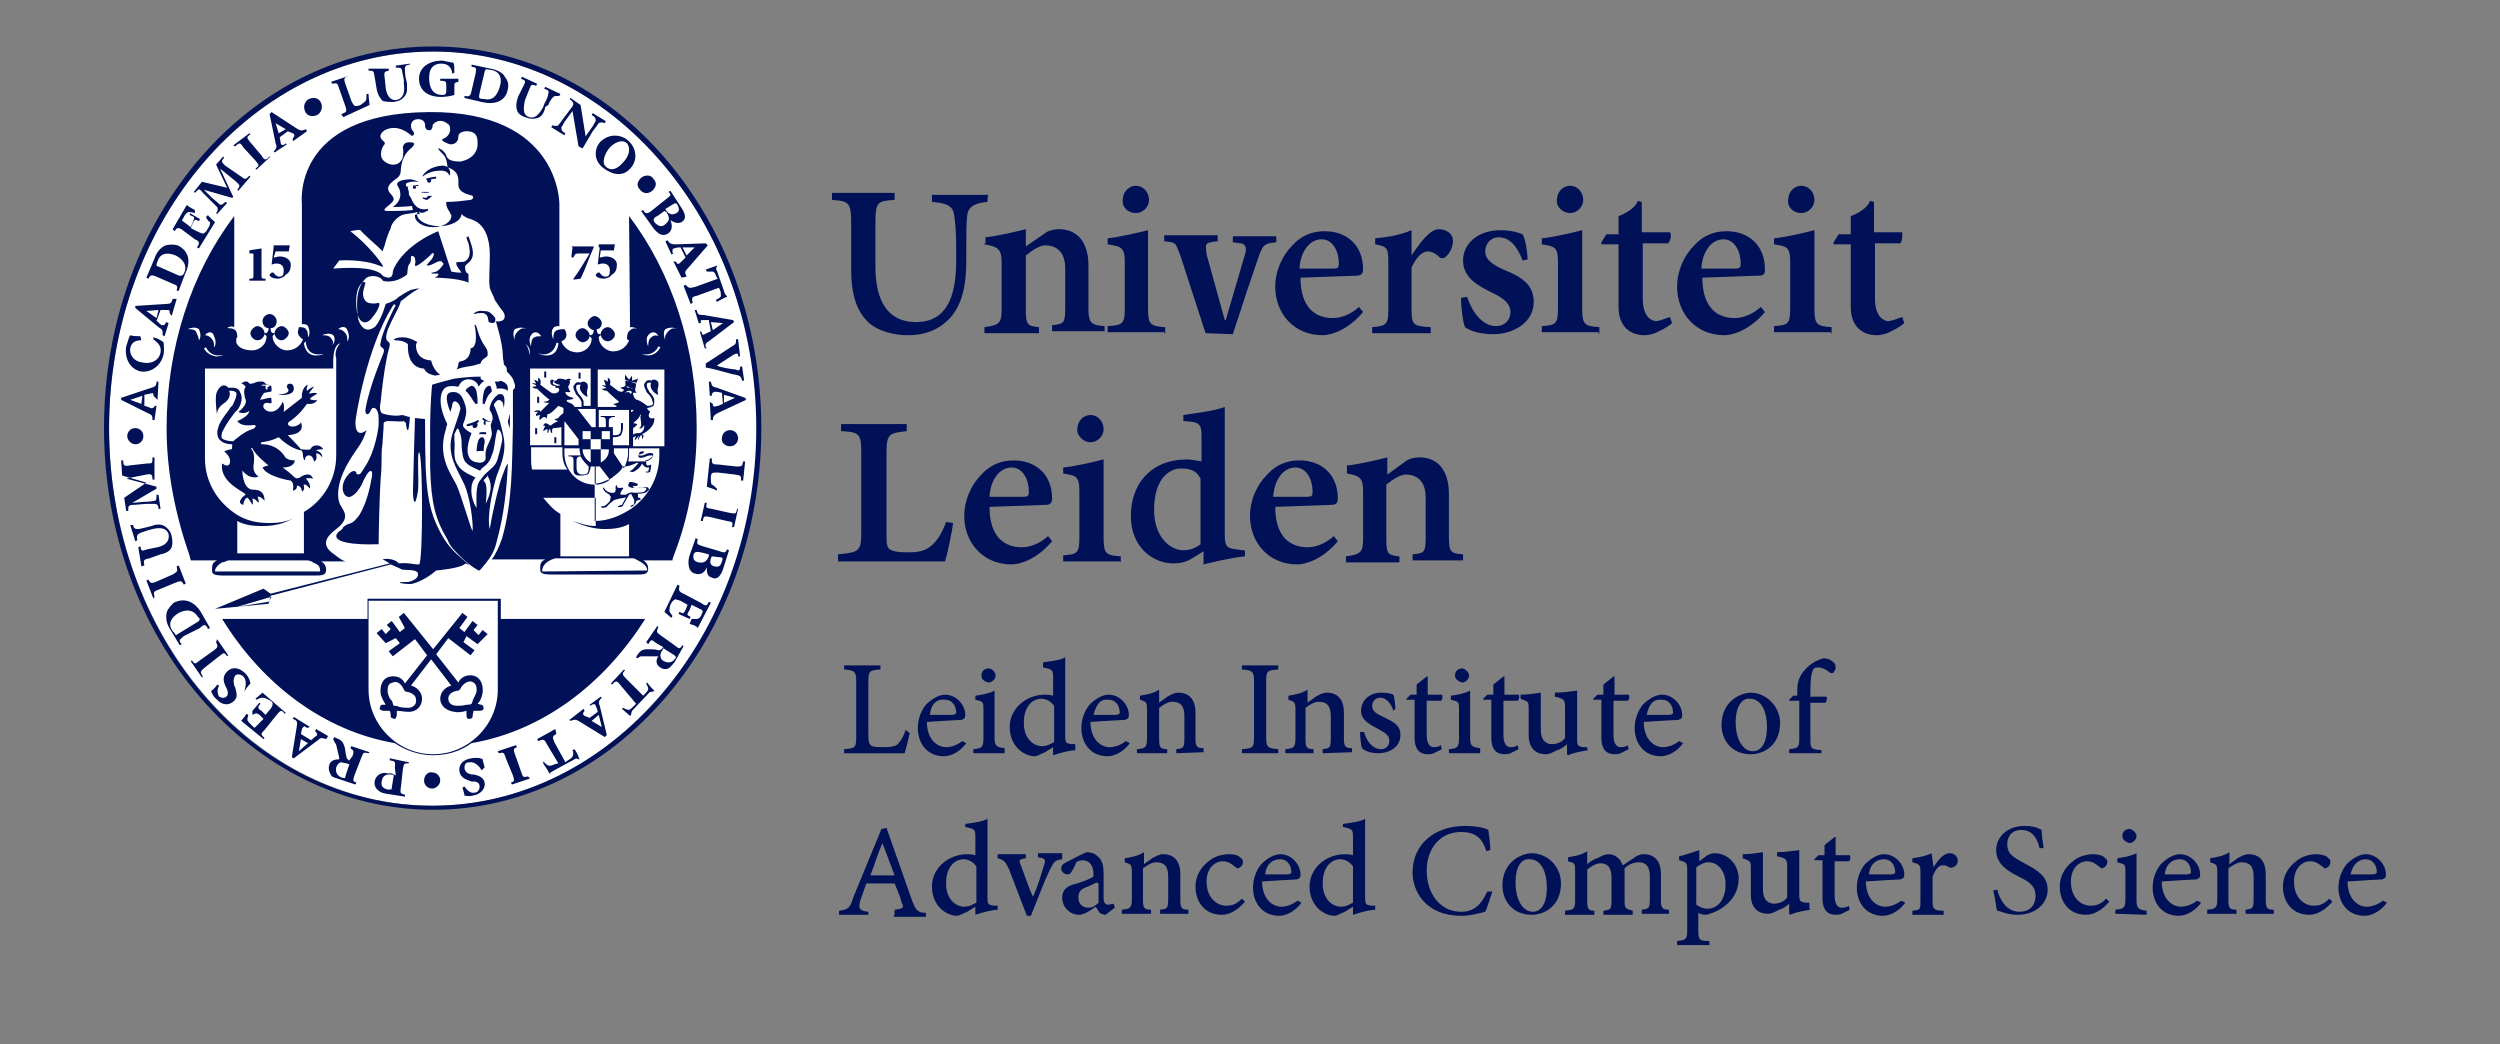 <?xml version="1.0" encoding="utf-8"?>
<!-- Generator: Adobe Illustrator 25.1.0, SVG Export Plug-In . SVG Version: 6.00 Build 0)  -->
<svg version="1.1" id="Laag_1" xmlns="http://www.w3.org/2000/svg" xmlns:xlink="http://www.w3.org/1999/xlink" x="0px" y="0px"
	 viewBox="0 0 247.6 103.4" style="enable-background:new 0 0 247.6 103.4;" xml:space="preserve">
<rect x="0" y="0" width="247.6" height="103.4" fill="#808080" stroke="none"/>
<style type="text/css">
	.st0{fill:#FFFFFF;}
	.st1{fill:#001158;}
</style>
<g>
	<path class="st0" d="M42.9,5.1c-17.7,0-32.1,16.8-32.1,37.3s14.4,37.4,32.1,37.4S75,63,75,42.4C74.9,21.9,60.5,5.1,42.9,5.1z"/>
	<path class="st1" d="M24.7,24.8c0.4-0.1,0.8-0.1,1.2-0.2v2.6c0,0.4,0,0.4,0.4,0.4v0.2h-1.6v-0.2c0.4,0,0.4,0,0.4-0.4v-1.9
		c0-0.2,0-0.2-0.2-0.2h-0.2V24.8L24.7,24.8L24.7,24.8z M56.7,24.5c0,0.2-0.1,0.5-0.1,1h0.2c0.1-0.2,0.1-0.4,0.5-0.4h1.1
		c-0.5,0.8-1,1.7-1.6,2.5v0.1l0.7-0.1c0.5-1,0.8-2,1.3-3.1v-0.1h-2.2L56.7,24.5L56.7,24.5z M59.4,24.5l-0.2,1.7
		c0.1,0,0.2-0.1,0.5-0.1c0.4,0,0.7,0.2,0.7,0.7c0,0.4-0.1,0.6-0.4,0.6s-0.5-0.2-0.6-0.4c0,0-0.1,0-0.2,0c-0.1,0.1-0.1,0.1-0.2,0.2
		c0,0.1,0,0.1,0.1,0.2s0.4,0.2,0.7,0.2c0.2,0,0.6-0.1,0.8-0.4c0.4-0.2,0.5-0.6,0.5-1s-0.4-0.8-1.1-0.8c-0.2,0-0.4,0.1-0.6,0.1
		l0.1-0.7h1.3l0.1-0.6h-1.6v0.3H59.4z M27.1,24.5l-0.2,1.7c0.1,0,0.2-0.1,0.5-0.1c0.4,0,0.7,0.2,0.7,0.7c0,0.4-0.1,0.6-0.4,0.6
		s-0.5-0.2-0.6-0.4c0,0-0.1,0-0.2,0c-0.1,0.1-0.1,0.1-0.2,0.2c0,0.1,0,0.1,0.1,0.2s0.4,0.2,0.7,0.2c0.2,0,0.6-0.1,0.8-0.4
		c0.4-0.2,0.5-0.6,0.5-1s-0.4-0.8-1.1-0.8c-0.2,0-0.4,0.1-0.6,0.1l0.2-0.6h1.3l0.1-0.6h-1.6V24.5z M74.9,42.4
		c0,20.5-14.4,37.4-32.1,37.4s-32-16.8-32-37.4S25.2,5.1,42.9,5.1C60.5,5.1,74.9,21.9,74.9,42.4z M75.4,42.4
		c0-20.9-14.6-37.8-32.5-37.8c-18.1,0-32.6,16.9-32.6,37.8S25,80.2,42.9,80.2S75.4,63.3,75.4,42.4z M41.8,19.6
		c0.1,0.1,0.4,0.2,0.5,0.2c0.2-0.1,0.5-0.4,0.5-0.4c-0.1,0-0.2,0-0.4,0c-0.1,0.1-0.1,0.2-0.3,0.2C41.9,19.5,41.9,19.6,41.8,19.6
		 M41.8,19c0,0-0.1,0.1,0,0.1c0.1,0,0.1-0.1,0.2,0c0,0,0.1,0,0.2,0s0.1-0.1,0.2,0c0.1,0,0.1-0.1,0-0.1s-0.1,0-0.2,0
		c-0.1,0.1-0.1,0-0.1,0C41.9,19,41.9,19,41.8,19 M42.4,17.9L42.4,17.9L42.4,17.9L42.4,17.9z M43.2,17.5c-0.4,0-1,0.2-1,0.2v0.1h0.1
		l0,0c0,0,0,0,0,0.1s0.1,0.2,0.2,0.2c0.1,0,0.2-0.1,0.2-0.2s0-0.1-0.1-0.1c0.1,0,0.2-0.1,0.5-0.1C43.2,17.7,43.2,17.7,43.2,17.5
		C43.3,17.5,43.2,17.5,43.2,17.5 M41.8,17.5c0.6-0.4,1.1-0.6,1.9-0.6c0.7,0,0.8,0.5,0.8,0.5c0.2-0.2,0.1-1-0.7-1
		C42.6,16.5,42,17.1,41.8,17.5 M42.7,35.7c-1.4-0.1-1.5-1.1-1.5-1.5c0-0.4,0.4-0.2-0.2-0.5c-1.2-0.6-2-0.1-2-0.1l0.1,0.1
		c1,0,1.3,0.4,1.3,0.4c-0.1,2.5,1.6,2.4,1.6,2.4c0.2,0.5,0.7,0.6,1.1,0.7c0.1,0,0.4-0.1,0.5-0.1C42.9,36.7,42.7,35.7,42.7,35.7
		 M46.9,36.2l0.7-0.2c0.1-0.4,0.4-0.5,0.5-0.6c0.1,0,0.1-0.1,0.2-0.2c0-0.4,0-0.5-0.2-0.8c-0.8-1.1-0.8-2-1-2.2c0-0.1-0.1,0-0.1,0
		s0.5,2.2-0.4,2.3c0,0,0.1,1.1-1,1.3c-0.1,0-0.2,0.1-0.2,0.2c0,0.2-0.1,0.5-0.2,0.6C45.9,36.3,46.5,36.3,46.9,36.2L46.9,36.2
		 M46.9,31.1c0.1,0,0.4-0.1,0.8-0.1c0.5,0,0.6,0.4,0.6,0.4l0.1,0.5c0,0,0.5,0.2,0.6,0c0.1-0.2,0.1-0.4-0.1-0.6
		c-0.4-0.4-0.5-0.5-1.1-0.5C47.4,30.7,46.9,31,46.9,31.1L46.9,31.1 M36,27.9c-0.6,0.4-0.8,1.3-0.7,2.5c0.1,1.7,1,1.9,1.6,1
		c0.6-0.7,0.8-1.4,0.6-1.4c-0.4,0.1-1.1,0.1-1.3-0.2c-0.5-0.6-0.1-1.3,0-1.8L36,27.9 M46.3,55.8c-0.7-0.6-1.6-1.3-2.3-2.4
		c-1.7-2.8-1.9-4.9-1.9-11.2c0-0.2,0-0.5,0-0.7l-1-0.1c0,0-0.2,6.5-0.2,7.2c0,1,0.2,1.9,0.5,0c0.1-1-0.1-3.8,0.1-3.8
		c0.4,0,0.4,11.1,0,11.1c-0.7,0-1-0.2-2-0.1c-0.4-0.5-1.4-0.5-1.6-0.4c0,0,0.4,0.2,0.7,0.4l-11.8,3l-0.7-0.5l-4.8,2l5.3-0.5l0.2-0.8
		l11.9-3.1c0.5,0.2,1.1,0.5,1.1,0.5c0.1,0.1,1.7-0.1,1.6,0.5c0,0.4-0.5,0.6-0.8,0.7c-0.4,0.1-1,0-1,0.1s1.1,0.2,1.3,0.1
		c0.4-0.1,1.4-0.5,2.3-1.3c0,0,2.5-0.2,2.9-0.7C46.5,56,46.5,55.9,46.3,55.8 M26.6,59.6l-3.1,0.5l3.4-1L26.6,59.6z M27.5,39.1
		c0,0,1.6,0.2,1.6-0.6c0-0.4-0.2-0.5-0.4-0.5c-0.2,0-0.4,0.2-0.2,0.5C28.6,38.6,28.8,39,27.5,39.1 M26.3,38.4c0,0.1,0.1,0.2,0.1,0.2
		c0.1,0,0.1-0.1,0.1-0.2v-0.1h0.1c0,0,0.1,0,0.1-0.1c0,0,0-0.1-0.1-0.1H26c0,0-0.1,0-0.1,0.1c0,0,0,0,0.1,0h0.3
		C26.3,38.2,26.3,38.4,26.3,38.4 M30.8,44.4c0.2-0.4,1-0.4,1.2,0.1c0,0-0.6,0-0.7,0.1c0,0,0.7,0.2,0.6,0.7c0,0-0.2-0.4-0.6-0.4
		c0,0,0.2,0.7-0.2,0.8c0,0-0.1-0.6-0.5-0.6s-0.4,0.4-0.4,0.5c0,0-0.2-0.1-0.2-0.6c0-0.2-0.1-0.4-0.2-0.4s-1.1-0.2-2.2-1.3
		c0,0-0.7,0.4-1.7,0.5c0,0-0.2,0.2,0.1,0.2c0.2,0,1.4,0,2.2,1.2c0.1,0.2,0.4,0.4,1,0.4c0,0,0,0.7-1.2,0.7c0,0,0.7,0.5,1.2,1
		c0.2,0.1,0.2,0.1,0.5,0c0.1-0.1,1-0.7,1.3,0.1c0,0-0.5-0.1-0.7,0c0,0,0.5,0.5,0.4,1c0,0-0.4-0.5-0.6-0.4c-0.1,0,0.2,0.5-0.2,0.7
		c0,0,0-0.6-0.5-0.6c0,0,0.1,0.4-0.4,0.5c0,0,0.2-0.7-0.2-1c-0.1,0-2.4-0.4-2.8-1.3c0,0,0.4-0.2,0.6-0.2c0,0-1.3-1-1.6-1.7
		c0,0-0.2-0.1-0.1,0.1c0.1,0.1,0.4,0.4,0.2,1.7c0,0.4,0.1,0.7,0.5,1c0,0-0.8,0.4-1.6-0.6c0,0,0,1.8,1,1.9c0.4,0,1.2,0,1.2,1.1
		c0,0-0.4-0.5-0.7-0.4c0,0,0.2,0.4,0.1,0.6c0,0-0.4-0.5-0.6-0.4c0,0,0.1,0.4,0,0.6c0,0-0.4-0.7-0.5-0.7c-0.2,0-0.4,0.4-0.4,0.7
		c0,0-0.6-0.1-0.2-0.6c0.1-0.2,0.2-0.2,0.4-0.4c0.2-0.2-2.6-1.1-2.3-3.1c0,0,0.5,0.4,0.7,0.1c0.2-0.3,0.1-0.8-0.5-1.3
		c0,0,0.5-0.2,0.7-0.2c0.1,0,0.1-0.2,0.1-0.5c-0.2,0-0.8,0-1.2-0.4c-0.2-0.2-0.4-0.6-0.2-1.2c0.1-0.5,0.6-1.2,1-1.7
		c0.1-0.1,0.2-0.4,0.4-0.5c0.2-0.4,0.5-1,0.4-1.3c-0.1-0.1-0.2-0.2-0.5-0.2c-0.1,0-0.2,0-0.2,0c0.2,0.5-0.1,1-0.6,1.3
		c-0.7,0.5-0.6,1.1-0.6,1.1s-0.2-1.2-0.1-2c0.1-0.6,0.7-1.3,1.2-0.7c0,0,0.2,0,0.4,0c0.5,0,0.7,0.2,0.8,0.5c0.4,0.7-0.2,1.7-0.4,1.8
		c-0.1,0.1-0.2,0.2-0.4,0.5c-0.4,0.5-0.8,1.2-1,1.6c-0.1,0.4-0.1,0.6,0.1,0.7c0.4,0.2,0.8,0.2,1,0.2c0,0,1.1-1,1.9-1.2
		c0.4-0.1,0.4-0.5,0.1-0.4c-0.2,0-1.2,0.2-1.6-0.4c0,0,1.1-0.4,1.2-1c0,0-0.5,0.4-1.1,0.1c0,0,1-0.7,0.7-1.3c-0.1-0.2-0.2-1,0-1.1
		c0.1-0.1-0.2-0.4-0.4-0.4c0,0,0.5-0.5,0.8,0h0.2c0.2,0,0.5-0.2,0.7-0.2c0.2,0,0.5-0.1,0.7,0.2c0,0,0.2,0.1,0.5,0.2
		c0.1,0,0.1,0.2,0.1,0.5c0,0.1-0.1,0.1-0.7,0.2c-0.1,0-0.5,0.7-0.4,0.7s0.7-0.2,1-0.2c0.1,0,0.1,0.2,0.1,0.5c-0.1,0.1-0.2,0-0.5,0
		s-0.5,0.4-0.1,0.7c0.2,0.2,1.1,0.5,1.7-0.8c0,0,0.2,0.2,0.1,1l1.8-1.4c0,0-0.1-1,0.6-1.3c0,0-0.2,0.4-0.1,0.6c0,0,0.5-0.4,0.7-0.4
		c0,0-0.5,0.6-0.5,0.7c0,0,0.7-0.2,0.8,0c0,0-0.7,0.4-0.7,0.5s0.5,0.2,0.7,0.1c0,0-0.1,0.5-1,0.4c0,0-0.7,1.1-1.8,1.8
		c-0.2,0.2,0,0.6,0.7,0.4c0.2-0.1,0.5-0.2,0.5-0.4c0,0,0.6,1.2-1.3,1.3c0,0,1.1,1.1,1.3,1.4C30.7,44.6,30.8,44.5,30.8,44.4
		 M62.8,49.8c0,0.1,0,0.2-0.1,0.2s-0.1,0-0.2,0.1c-0.1,0.1-0.1,0.1,0,0.1c0.2,0,0.5-0.4,0.5-0.5s0.2-0.2,0.4-0.2c0.1,0,0-0.2,0-0.2
		h-0.2c0-0.2,0-0.4-0.1-0.4c0.2,0,0.7,0,1-0.2c0-0.1,0.2-0.2,0.2-0.2l-0.1-0.2c-0.1-0.1-0.6-0.1-0.8,0c-0.5,0.1-0.7,0-0.7-0.1v-0.1
		c0.1,0.1,0.4,0,0.4,0c0.1-0.1,0.1-0.2,0-0.2c-0.7-0.3-0.8-0.1-0.8-0.1c-0.1,0.2-0.1,0.4,0,0.4c0.1,0.1,0.6,0.2,1,0.1
		c0.2-0.1,0.6,0,0.7,0c0,0,0,0.1,0,0.2l-0.1,0.1c-0.1,0.2-0.7,0.2-1.1,0.2c-0.4-0.1-0.7,0.1-0.8,0.2c-0.2,0-0.4,0-0.5,0
		c-0.2-0.1,0.2-0.6,0.2-0.6c0.1-0.1,0-0.1-0.1-0.1c-0.5,0.1-0.5-0.1-0.5-0.2c-0.1-0.1-0.1,0-0.1,0c-0.1,0.1,0.1,0.6-0.2,0.7
		c-0.7,0.1-1-0.5-1-0.5h-0.1c0.1,0.4,0.4,0.5,0.5,0.6c0.2,0.1,0.2,0.1,0.2,0.2l0.1,0.1l-0.1,0.4c0,0.1-0.5,0.5-0.5,0.5
		c-0.1,0-0.5,0.1-0.4,0.1c0.1,0.2,0.6,0,0.6,0c0-0.1,0.7-0.7,0.8-0.7c0,0,0.7-0.2,1-0.2c0.2-0.1,0.1,0,0.1,0
		c-0.1,0.1-0.4,0.7-0.4,0.7c-0.2,0-0.5,0.2-0.4,0.2c0.2,0.1,0.5-0.1,0.5-0.1c0-0.1,0.2-0.4,0.2-0.4l0.4-0.7l0.2-0.1
		c0,0,0.1,0.2,0.2,0.4C62.9,49.6,62.8,49.8,62.8,49.8 M63,38l0.2-0.5l-0.6,0.2v-0.5l-0.3,0.4l-0.4-0.5v0.5L63,38z M55.3,38.2
		c-0.6-0.1-0.6-0.2-0.5-0.4s0-0.2-0.1-0.2s-0.2,0-0.2,0.2C54.5,38.4,55.3,38.2,55.3,38.2 M54.1,36.8h-0.2v0.6h0.2V36.8z M57.7,36.9
		h-0.4v0.6h0.2v-0.6H57.7z M53.4,39.3h-0.2v0.6h0.2V39.3z M53.2,42.4H53V43h0.2V42.4z M55.3,43.3h-0.4v0.6h0.2v-0.6H55.3z M48,43.9
		c0-0.1,0-0.5-0.2-0.5s-0.5,0-0.6,1.3c0,0,0.5-0.1,0.7,0C47.9,44.7,47.9,44.1,48,43.9 M48.5,38.2c-0.2,0-0.5,0.2-0.6,0.7
		s-0.1,0.8-0.1,1.1c0.1,0,0.1,0,0.2,0c0.1-0.2,0.2-0.8,0.7-1.2c0,0,0,0,0-0.1C48.7,38.5,48.6,38.2,48.5,38.2 M47.1,40
		c0,0,0.1,0,0.2,0c0-0.2,0-0.7-0.1-1.2s-0.4-0.6-0.5-0.6c-0.1,0.1-0.4,0.1-0.6,0.5C46.6,39.1,46.8,39.7,47.1,40
		C46.9,40,46.9,40,47.1,40 M50.5,42.4c0-0.5,0-1,0-1.4c-0.1,0.2-0.1,0.5-0.2,0.7C50.3,41.8,50.4,42.2,50.5,42.4 M47.9,47.6
		C48,47.6,48,47.7,47.9,47.6c0.1,0.2,0.2,0.2,0.2,0.3c0.2,0.7,0,2,0,2c0.5-1,0.6-1.7,0.4-2.3c0-0.1-0.1-0.2-0.2-0.5
		C48.3,47.2,47.8,47.6,47.9,47.6 M48.7,41.8c0.1-0.2,0.2-0.6-0.2-1.2v-0.2c0,0,0.1-0.8,0.8-1.3c0.1-0.1,0.4-0.1,0.5,0
		c0.2,0.2,0.2,0.7,0.1,1.3c0-0.1-0.1-0.4-0.1-0.5c-0.1-0.2-0.4-0.4-0.6-0.2s-0.4,0.4-0.2,0.6c0.2,0.5,0.5,1.2,0.8,2.6l0.1,0.5
		c0.2,1.2-0.1,2.2-0.7,3.7c-0.4,1.3-1,4-0.7,5.3c0.4-2.3,1-4.7,1.3-5.4c0.1-0.2,0.2-0.7,0.5-1.1c-0.1,2.5-0.4,5.2-1.1,7.7
		c-0.2,1-0.7,1.7-1.1,2.2c-0.4,0.5-0.6,0.7-0.6,0.7l0,0l0,0c0,0,0,0-0.1,0l0,0c-0.4-0.2-1.3-0.8-2.3-1.9c-0.4-0.4-0.6-0.7-0.8-1.2
		c-1.2-2-1.6-3.6-1.7-7.1c0-0.7,0-1.6,0-2.6c0-0.4,0-0.7,0-1c0-3,0.2-4.6,0.2-4.6s0.6-0.2,2.2-0.6c0.7-0.1,1.7-0.2,2.6-0.2
		c0,0,0,0.1,0,0.2c0.1,0.1,0.2,0.2,0.4,0.2c-0.2,0.1-0.5,0.4-0.6,0.6c-0.1-0.4-0.4-0.6-0.7-0.7c-0.5-0.1-1,0-1.3,0.7
		c-0.5-0.1-1-0.1-1.3,0.1c-0.6,0.5-0.7,1.8,0.2,3.6c-0.1,0.2-0.1,0.5-0.2,0.7c-0.7,2.5,0.4,4,1.1,5.3c0.5,1.1,1.4,4.3,1.6,4.6
		c0.1-0.5-0.2-3.6-1-5c-0.5-1.1-1.6-2.6-1-4.6c0.2-0.7,0.6-1.7,0.8-2.5c0-0.5-0.6-1.1-0.8-0.5c0,0.2-0.1,0.5-0.2,0.8
		c-0.4-1-0.5-1.7-0.1-1.9c0.2-0.1,0.6-0.1,0.8,0c0.5,0.2,0.7,1,0.8,1.3l0,0c0.1,0.4,0.1,0.7,0,1.1c-0.1,0.6-0.5,0.8,0,1.2
		c0.2,0.2,0.6,0.4,0.6,0.4s-1.2,2.7,0.6,2.9c0.4,0.1,0.8-0.1,0.8-0.4s-0.1-0.6,0.2-1.3c0.1-0.2,0.5-1,0.4-1.3c0-0.1-0.1-0.5-0.1-0.7
		 M47.4,47.8C47.5,47.6,48,47,48,47c0.6-0.6,1.1-0.8,1.3-1.6c0.2-0.7,0.2-0.7,0.4-1.6c0.2-0.8-0.4-1.7-0.5-1
		c-0.2,0.7-0.2,1.7-0.5,2.3c-0.2,0.7-0.6,1-1,1.3c-0.1,0.1-0.1,0.1-0.1,0.2l-0.1,0c-1.1-0.5-1.6-0.7-1.7-1.7
		c-0.2-1.1,0.1-1.3-0.4-2.4c-0.1-0.2-0.2,0.1-0.4,0.5c0,0.1,0,0.4,0,0.6c0.1,0.6-0.1,1.2,0.1,2c0.4,1,1,1.2,2,1.7
		c-0.2,0.2-0.4,0.6-0.4,1c-0.1,0.7,0.2,1.6,0.5,2C47.2,49.8,47.1,48.4,47.4,47.8 M50.3,38.7L50.3,38.7c0,0,0-0.1,0-0.2
		c0-0.4-0.2-0.6-0.7-0.8c-0.1,0.1-0.4,0.1-0.6,0.1c0.1,0.2,0.2,0.5,0.2,0.7C49.8,38.4,50.2,38.6,50.3,38.7 M47.3,42.1
		c0-0.1,0-0.2-0.1-0.2c0.1,0,0.2-0.1,0.2-0.1v-0.2h-0.1c-0.2,0.2-1,0.4-1,0.4l-0.1,0.1c0,0,0,0.1,0.1,0.1c0,0,0.2,0,0.5-0.1v0.1
		c0,0.1,0.1,0.2,0.2,0.2C47.2,42.4,47.3,42.2,47.3,42.1 M48.7,41.8c-0.5-0.1-0.8-0.4-0.8-0.4h-0.1v0.2c0,0,0.1,0,0.2,0.1
		c-0.1,0-0.1,0.1-0.1,0.2c0,0.1,0.1,0.2,0.1,0.2c0.1,0,0.1-0.1,0.1-0.2c0-0.1,0-0.1,0-0.2C48.2,41.7,48.3,41.8,48.7,41.8 M47.8,43.3
		c-0.2,0-0.5,0-0.6,1.3c0,0,0.5-0.1,0.7,0c0,0,0-0.6,0.1-0.8C48,43.6,48,43.4,47.8,43.3 M47.7,42.8C47.6,42.8,47.7,42.8,47.7,42.8
		c-0.2,0-0.3,0.1-0.2,0.2c0.1,0.1,0.1-0.1,0.2,0c0,0,0.1,0,0.2,0c0.1,0,0.1,0,0.2,0c0.1,0,0.1-0.1,0-0.2c-0.1,0-0.1,0-0.2,0
		C47.7,42.8,47.8,42.8,47.7,42.8 M30.5,55.3L30.5,55.3L30.5,55.3L30.5,55.3 M22.6,55.3L22.6,55.3C22.6,55.3,22.7,55.3,22.6,55.3
		L22.6,55.3 M36.5,68.3c0,3.5,2.9,6.4,6.4,6.4s6.4-2.9,6.4-6.4v-8.8H36.5V68.3 M63.9,61.3c-4.1,6.5-10.2,11.1-17.2,12.3
		c-1.1,0.8-2.4,1.2-3.8,1.2s-2.8-0.5-3.8-1.2c-7-1.2-13.1-5.8-17.1-12.3h14.4v-1.9v-0.1h0.1h13h0.1v0.1v1.9H63.9 M47.2,68.5
		c0-0.2,0.1-0.8-0.5-1c-0.7-0.1-1.1,0.7-1.1,0.7c0,0.1-0.1,0.1-0.2,0.2c-0.1,0-1,0.1-1,0.8c0,0.6,0.6,0.7,0.8,0.7c0.4,0,0.6,0,1-0.1
		c0.1,0,0.4,0,0.5-0.1s0.1-0.4,0.2-0.5C46.9,69.1,47.1,68.9,47.2,68.5 M47.7,69.8c0.1,0,0.2,0.2,0.2,0.4c0,0.1-0.2,0.2-0.4,0.2
		s-0.4,0-0.6,0c0,0.1-0.1,0.4-0.1,0.6c0,0.1-0.1,0.2-0.4,0.2c-0.1,0-0.2-0.1-0.2-0.4c0-0.1,0-0.2,0-0.4l0,0
		c-0.4,0.1-0.7,0.2-1.2,0.1c-0.8-0.1-1.4-0.6-1.4-1.3s0.6-1.2,1.1-1.3l-2-2.6l-2,2.6c0.5,0.1,1.1,0.6,1.1,1.3s-0.5,1.3-1.3,1.3
		c-0.5,0-0.8-0.1-1.2-0.1l0,0c0,0.1,0,0.2,0,0.4c0,0.1-0.1,0.4-0.2,0.4c-0.1,0-0.4-0.1-0.4-0.2c0-0.2,0-0.4-0.1-0.6
		c-0.1,0-0.4,0-0.6,0c-0.1,0-0.4-0.1-0.4-0.2s0.1-0.4,0.2-0.4c0.1,0,0.2,0,0.4,0l0,0c-0.1-0.2-0.4-0.6-0.5-1.1
		c-0.1-0.8,0.2-1.6,1-1.7c0.7-0.1,1.2,0.2,1.4,0.7l2.2-2.8l-1.2-1.6l0,0L38.9,65l-0.4-0.5l1.1-0.8l-0.4-0.5l-1,0.5l-0.9-1l0.5-0.4
		l0.4,0.5l0.5-0.5l-0.4-0.4l0.5-0.4l0.8,1.1l0.5-0.4l-0.6-1.1l0.5-0.4l2.9,3.6l2.9-3.6l0.5,0.4l-0.8,1.1l0.5,0.4l0.8-1.1l0.5,0.4
		l-0.4,0.5l0.5,0.5l0.4-0.5l0.5,0.4l-1,1L46.2,63l-0.3,0.6l1.1,0.8l-0.4,0.5l-2.2-1.7l0,0l-1.2,1.6l2.2,2.8c0.2-0.5,0.8-0.8,1.4-0.7
		c0.7,0.1,1.1,0.8,1,1.7c-0.1,0.5-0.2,0.8-0.5,1.1l0,0C47.4,69.7,47.5,69.8,47.7,69.8 M41.2,69.3c0-0.7-1-0.8-1-0.8
		c-0.1,0-0.1-0.1-0.2-0.2c0,0-0.4-1-1.1-0.7c-0.6,0.1-0.5,0.7-0.5,1c0.1,0.4,0.2,0.6,0.4,0.8c0.1,0.1,0.1,0.4,0.2,0.5
		c0.1,0,0.4,0,0.5,0.1c0.4,0.1,0.6,0.1,1,0.1C40.7,70.1,41.3,69.9,41.2,69.3 M39,76.8c-0.1-0.1-0.2-0.1-0.4-0.1
		c-0.2,0-0.7,0-0.8,0.7c-0.1,0.5,0.2,0.7,0.6,0.8c0.4,0,0.4,0,0.4-0.2L39,76.8z M39.1,76c0.1-0.6,0-0.6-0.5-0.7v-0.2l1.9,0.4v0.1
		c-0.5,0-0.5,0-0.6,0.6L39.7,78c-0.1,0.6,0,0.6,0.4,0.7v0.2l-1.9-0.3c-0.7-0.1-1.2-0.6-1.1-1.2c0.1-0.6,0.7-1,1.3-0.8
		c0.1,0,0.2,0,0.4,0l0.4,0.2L39.1,76z M34.6,75.7l-0.3-0.1c-0.1,0-0.4-0.1-0.5-0.1c-0.2,0-0.4,0.2-0.5,0.5c-0.1,0.5,0.1,0.8,0.5,1
		c0.4,0.1,0.4,0.1,0.4-0.1L34.6,75.7z M34.9,74.9c0.2-0.5,0.1-0.6-0.2-0.8l0.1-0.2l1.8,0.6l-0.1,0.1C36,74.5,36,74.5,35.8,75
		l-0.7,1.8c-0.2,0.6-0.1,0.6,0.2,0.7l-0.1,0.2l-1.8-0.6c-0.4-0.1-0.6-0.2-0.7-0.5c-0.1-0.2-0.2-0.5-0.1-0.8c0.1-0.5,0.6-0.6,1-0.6
		c0-0.2-0.1-0.6-0.2-1c-0.1-0.4-0.1-0.5-0.2-0.6c-0.1-0.1-0.1-0.2-0.2-0.4l0.1-0.2l0.2,0.1c0.6,0.2,0.7,0.5,0.8,0.8
		c0.1,0.2,0.1,0.7,0.2,1c0,0.2,0.1,0.2,0.2,0.4h0.1L34.9,74.9z M30.5,73.6l-0.7-0.4l-0.2,1.2l0,0L30.5,73.6z M30.4,72.1L30.3,72
		c-0.2-0.1-0.2-0.1-0.4,0.2l-0.1,0.5l1,0.6c0.1,0,0.2-0.2,0.5-0.4c0.2-0.1,0.1-0.2,0-0.4l-0.1-0.1l0.1-0.2l1.2,0.7l-0.2,0.3
		c-0.4-0.1-0.5-0.2-0.8,0.1l-2.4,1.8L28.9,75l0.5-3.1c0.1-0.5-0.1-0.6-0.4-0.7l0.1-0.2l1.6,1L30.4,72.1z M27.4,70.8
		c0.4-0.5,0.5-0.5,0.8-0.1l0.1-0.1l-2.3-2c-0.1,0.1-0.6,0.5-0.7,0.6l0.1,0.1c0.2-0.1,0.4-0.2,0.6-0.2s0.4,0.1,0.6,0.2
		s0.4,0.2,0.4,0.4c0,0.1,0,0.2-0.2,0.5l-0.5,0.6l-0.4-0.4c-0.4-0.2-0.4-0.4-0.1-0.7l-0.1-0.1L25,70.4v0.4c0.4-0.2,0.4-0.2,0.7,0
		l0.4,0.4L25.3,72c-0.1,0.1-0.1,0.1-0.2,0l-0.2-0.2c-0.2-0.2-0.4-0.4-0.4-0.5s0-0.2,0.1-0.5l-0.2-0.1c-0.2,0.4-0.5,0.6-0.5,0.7
		l2.2,1.8l0.1-0.1c-0.4-0.4-0.4-0.4,0-0.8L27.4,70.8z M24.2,68.5c0.2-0.4,0.5-0.7,0.6-0.8c0-0.1-0.1-0.6-0.5-1
		c-0.6-0.6-1.3-0.7-1.8-0.2s-0.4,1-0.1,1.6l0.1,0.2c0.1,0.2,0.1,0.6-0.1,0.7c-0.2,0.2-0.5,0.1-0.7,0c-0.2-0.4-0.2-0.7,0-1.1
		l-0.2-0.1c-0.2,0.4-0.5,0.5-0.6,0.7c0.1,0.1,0.2,0.5,0.5,0.7c0.6,0.7,1.3,0.7,1.8,0.2c0.4-0.4,0.2-0.8,0.1-1.3l-0.1-0.2
		c-0.1-0.4-0.1-0.7,0.1-1c0.2-0.2,0.6-0.1,0.8,0.1C24.5,67.4,24.3,68.1,24.2,68.5L24.2,68.5z M19.8,65.4c-0.5,0.4-0.5,0.4-0.8,0
		l-0.1,0.1l1.1,1.6l0.1-0.1c-0.3-0.4-0.3-0.5,0.2-0.9l1.4-1.1c0.5-0.4,0.5-0.4,0.8,0l0.1-0.1l-1.1-1.6l-0.1,0.3
		c0.2,0.4,0.2,0.5-0.2,0.8L19.8,65.4z M19.4,61.7c0.4-0.2,0.5-0.4,0.2-0.6c-0.4-0.7-1.1-0.8-1.9-0.4c-0.8,0.5-1.1,1.1-0.6,1.8
		c0.2,0.2,0.2,0.2,0.3,0.4c0,0,0.1,0,0.2-0.1L19.4,61.7z M16.9,62.4c-0.4-0.6-0.5-1.1-0.4-1.7c0.1-0.4,0.4-0.7,0.7-1
		c1.2-0.6,2.2,0,2.8,1.1l0.8,1.4l-0.2,0.1c-0.2-0.5-0.4-0.5-0.8-0.1L18.2,63c-0.5,0.4-0.5,0.5-0.2,0.8l-0.2,0.1L16.9,62.4z
		 M15.5,57.6c-0.5,0.2-0.6,0.2-0.8-0.2l-0.2,0.1l0.7,1.8l0.1-0.2c-0.1-0.5-0.1-0.5,0.4-0.7l1.7-0.7c0.5-0.2,0.6-0.2,0.8,0.2l0.2-0.1
		L17.7,56l-0.2,0.1c0.1,0.5,0.1,0.5-0.4,0.8L15.5,57.6z M14,56.1l0.3-0.1c-0.1-0.5-0.1-0.6,0.5-0.7l1.1-0.4c0.6-0.1,1-0.4,1.1-0.7
		c0.1-0.3,0.1-0.7,0-1.1c-0.1-0.5-0.4-0.8-0.7-1c-0.4-0.2-0.8-0.2-1.3,0l-0.4,0.1c-0.5,0.1-0.7,0.2-1,0.2c-0.2,0-0.4-0.1-0.4-0.4
		h-0.3l0.5,1.6l0.2-0.1c-0.1-0.4,0-0.5,0.1-0.6c0.1-0.1,0.4-0.2,1-0.4l0.4-0.1c0.8-0.2,1.4-0.1,1.6,0.5c0.1,0.6-0.2,1.1-1.1,1.3
		l-1,0.2c-0.6,0.2-0.6,0.2-0.7-0.3l-0.2,0.1L14,56.1z M12.1,47.1l2.4,0.7l-2.2,1.5l0.2,1.3h0.2c0-0.5,0-0.6,0.6-0.6l1.2-0.1
		c0.5,0,0.7,0,0.8,0c0.2,0,0.4,0.1,0.4,0.5h0.2L15.7,49h-0.2c0,0.4,0,0.6-0.2,0.6c-0.1,0-0.4,0.1-1,0.1l-1.2,0.1l0,0l2.4-1.4v-0.2
		l-3-0.8l0,0l2-0.4c0.5-0.1,0.6,0,0.6,0.5h0.2v-2.2h-0.2c0,0.6,0,0.6-0.5,0.6l-1.8,0.2c-0.5,0.1-0.6,0-0.6-0.5H12L12.1,47.1z
		 M13.4,42.4c-0.5,0-0.8,0.4-0.8,0.8S13,44,13.4,44c0.5,0,0.8-0.4,0.8-0.8S13.9,42.4,13.4,42.4 M14,40l0.1-0.8l-1.2,0.4l0,0L14,40z
		 M15.2,39.2L15.2,39.2c0-0.3,0-0.3-0.4-0.2l-0.5,0.1v1.1c0.1,0,0.4,0.1,0.6,0.2c0.2,0.1,0.2,0,0.4-0.1v-0.1h0.2l-0.2,1.4h-0.2
		c0-0.4,0-0.5-0.5-0.7L12,39.6v-0.2l3-1c0.5-0.1,0.5-0.4,0.5-0.6h0.2l-0.1,1.8L15.2,39.2z M13.9,33.3c-0.4,0-0.7,0-1-0.1
		c-0.1,0.1-0.2,0.5-0.4,1.1c-0.2,1.2,0.4,2.3,1.5,2.5c0.8,0.1,1.9-0.4,2.2-1.7c0.1-0.5,0-1,0-1.2c-0.1-0.1-0.6-0.4-1-0.5v0.2
		c0.5,0.4,0.8,0.7,0.7,1.3c-0.1,0.7-0.8,1.2-1.8,1c-0.8-0.1-1.3-0.7-1.2-1.4c0.1-0.5,0.4-0.8,1.1-0.8L13.9,33.3z M15.5,31.5l0.2-0.8
		l-1.2,0.1l0,0L15.5,31.5z M16.8,31v-0.1c0-0.2,0-0.2-0.4-0.2h-0.5l-0.4,1.1c0.1,0,0.2,0.2,0.5,0.4c0.3,0,0.3,0,0.4-0.2l0.1-0.1
		l0.2,0.1l-0.4,1.3l-0.2-0.1c0-0.4,0.1-0.5-0.4-0.8l-2.3-1.9v-0.2l3.1-0.2c0.5,0,0.5-0.2,0.6-0.5l0.4,0L17,31.3L16.8,31z M17.5,27.2
		c0.4,0.2,0.6,0.1,0.7-0.1c0.4-0.7,0-1.4-0.8-1.8c-1-0.4-1.6-0.1-1.8,0.6c-0.1,0.2-0.1,0.4-0.1,0.4s0.1,0.1,0.2,0.1L17.5,27.2z
		 M15.3,25.6c0.2-0.6,0.6-1.1,1.1-1.3c0.4-0.1,0.8-0.1,1.2,0c1.2,0.6,1.3,1.7,0.7,2.9l-0.6,1.6h-0.2c0.1-0.5,0.1-0.5-0.4-0.7
		l-1.6-0.7c-0.5-0.2-0.6-0.2-0.8,0.2l-0.2-0.1L15.3,25.6z M19.3,23.7c0.5,0.2,0.5,0.4,0.2,0.8l0.2,0.1l1.6-2.6
		c-0.1-0.1-0.6-0.5-0.7-0.7l-0.2,0.2c0.1,0.2,0.2,0.4,0.4,0.5c0,0.1,0,0.4-0.2,0.6c-0.1,0.2-0.2,0.4-0.4,0.5c-0.1,0.1-0.2,0-0.5-0.1
		l-0.8-0.4l0.2-0.5c0.2-0.4,0.2-0.4,0.6-0.2l0.1-0.2l-1-0.6v0.2c0.5,0.2,0.5,0.2,0.3,0.7l-0.2,0.5l-0.8-0.6c-0.1-0.1-0.1-0.1,0-0.2
		l0.1-0.2c0.2-0.4,0.4-0.5,0.5-0.5c0.1,0,0.2,0,0.6,0.1v-0.3c-0.4-0.2-0.7-0.4-0.8-0.5l-1.4,2.4l0.2,0.2c0.2-0.4,0.4-0.4,0.8-0.1
		L19.3,23.7z M19.3,23.7c0.5,0.2,0.5,0.4,0.2,0.8l0.2,0.1l1.6-2.6c-0.1-0.1-0.6-0.5-0.7-0.7l-0.2,0.2c0.1,0.2,0.2,0.4,0.4,0.5
		c0,0.1,0,0.4-0.2,0.6c-0.1,0.2-0.2,0.4-0.4,0.5c-0.1,0.1-0.2,0-0.5-0.1l-0.8-0.4l0.2-0.5c0.2-0.4,0.2-0.4,0.6-0.2l0.1-0.2l-1-0.6
		v0.2c0.5,0.2,0.5,0.2,0.3,0.7l-0.2,0.5l-0.8-0.6c-0.1-0.1-0.1-0.1,0-0.2l0.1-0.2c0.2-0.4,0.4-0.5,0.5-0.5c0.1,0,0.2,0,0.6,0.1v-0.3
		c-0.4-0.2-0.7-0.4-0.8-0.5l-1.4,2.4l0.2,0.2c0.2-0.4,0.4-0.4,0.8-0.1L19.3,23.7z M21.4,16.3l1.1,2.3L20,18l-0.8,1l0.1,0.1
		c0.4-0.4,0.4-0.5,0.8,0l0.8,0.8c0.4,0.4,0.5,0.5,0.6,0.6s0.1,0.4-0.1,0.6l0.1,0.1l1-1.1L22.3,20c-0.2,0.2-0.4,0.4-0.6,0.2
		c-0.1-0.1-0.2-0.2-0.7-0.6l-0.8-0.8l0,0l2.8,0.8l0.1-0.1l-1.3-2.8l0,0l1.6,1.3c0.4,0.4,0.4,0.4,0.1,0.8l0.1,0.1l1.2-1.4l-0.1-0.1
		c-0.4,0.4-0.4,0.4-0.8,0.1l-1.6-1.1c-0.4-0.4-0.4-0.4-0.1-0.8l-0.1-0.1L21.4,16.3z M24.8,14.1c-0.4-0.5-0.4-0.5,0-0.8l-0.1-0.1
		l-1.6,1.2l0.2,0.1c0.4-0.4,0.5-0.4,0.8,0.1l1.2,1.3c0.4,0.5,0.4,0.5,0,0.8l0.1,0.1l1.4-1.3h-0.1c-0.4,0.4-0.5,0.4-0.8-0.1
		L24.8,14.1z M27.6,13.2l0.7-0.4l-1-0.6l0,0L27.6,13.2z M29,13.7L29,13.7c0.2-0.2,0.2-0.4,0-0.5L28.5,13l-0.8,0.6
		c0,0.1,0.1,0.4,0.1,0.6c0.1,0.2,0.1,0.2,0.4,0.1l0.1-0.1l0.1,0.1l-1.2,0.8L27.1,15c0.2-0.2,0.4-0.4,0.2-0.8l-0.6-2.9l0.2-0.2
		l2.6,1.7c0.4,0.2,0.5,0.1,0.8,0l0.1,0.2L29,14V13.7z M31.8,10.2c-0.2-0.5-0.7-0.6-1.2-0.4C30.2,10,30,10.5,30.2,11s0.7,0.6,1.2,0.4
		C31.8,11.2,32,10.6,31.8,10.2 M36.6,10.4c0-0.2-0.1-0.7-0.1-1.1h-0.2c0,0.4,0,0.6-0.1,0.7c-0.1,0.1-0.2,0.2-0.5,0.4
		c-0.2,0.1-0.4,0.1-0.5,0.1c-0.1,0-0.2-0.1-0.4-0.5l-0.6-1.7c-0.2-0.6-0.1-0.6,0.4-0.8l0,0l-1.8,0.6l0.1,0.2
		c0.5-0.1,0.5-0.1,0.7,0.5l0.6,1.7c0.2,0.6,0.1,0.6-0.4,0.8l0.2,0.3L36.6,10.4z M36.5,6.8V7C37,7,37,7,37.1,7.6l0.2,1.2
		c0.1,0.6,0.4,1,0.6,1.2c0.4,0.1,0.7,0.1,1.1,0.1c0.5-0.1,0.8-0.2,1.1-0.6c0.3-0.4,0.2-0.8,0.2-1.3l-0.1-0.4c-0.1-0.5-0.1-0.8-0.1-1
		c0-0.2,0.1-0.4,0.5-0.4V6.3l-1.4,0.2v0.2c0.4,0,0.5,0,0.6,0.2c0,0.1,0.1,0.5,0.2,1v0.4c0.1,0.8,0,1.4-0.7,1.6
		c-0.6,0.1-1-0.4-1.1-1.2l-0.1-1c-0.1-0.6,0-0.6,0.4-0.7V6.8H36.5z M45,7.2c0-0.5,0-0.8-0.1-1c-0.2,0-0.6-0.1-1.1-0.2
		c-1.2,0-2.3,0.6-2.3,1.8c0,1.1,0.8,1.8,2.2,1.8c0.5,0,1-0.1,1.3-0.2c0-0.1,0-0.2,0-0.5V8.6c0-0.4,0-0.4,0.4-0.5V7.8h-1.8V8
		c0.6,0,0.6,0.1,0.6,0.5V9c0,0.4-0.2,0.4-0.4,0.4c-1,0-1.3-0.8-1.3-1.7c0-1.1,0.6-1.4,1.2-1.4c0.5,0,1,0.2,1.1,1L45,7.2z M47.5,9.2
		c-0.1,0.5-0.1,0.6,0.4,0.6c0.8,0.2,1.3-0.2,1.6-1.2s-0.1-1.6-1-1.7c-0.2,0-0.4-0.1-0.4,0c0,0-0.1,0.1-0.1,0.2L47.5,9.2z M48.6,6.8
		c0.6,0.1,1.2,0.4,1.4,0.8c0.3,0.4,0.4,0.7,0.3,1.2c-0.2,1.3-1.4,1.6-2.6,1.3L46,9.7V9.5c0.5,0.1,0.6,0,0.7-0.5l0.4-1.7
		c0.1-0.6,0.1-0.6-0.4-0.7V6.4L48.6,6.8z M51.7,7.6l-0.1,0.2C52.1,8,52.1,8,51.8,8.6l-0.5,1c-0.2,0.6-0.2,1-0.1,1.3
		c0.1,0.4,0.5,0.6,0.8,0.7c0.5,0.2,0.8,0.2,1.2,0.1c0.4-0.1,0.7-0.5,0.8-1.1l0.3-0.2c0.2-0.5,0.4-0.7,0.5-0.8
		c0.1-0.1,0.2-0.1,0.6-0.1l0.1-0.2L54,8.6l-0.1,0.2c0.4,0.1,0.5,0.2,0.4,0.5c0,0.1-0.1,0.5-0.4,1l-0.1,0.3c-0.4,0.7-0.8,1.2-1.4,1
		c-0.6-0.2-0.6-0.8-0.4-1.7l0.4-1c0.2-0.5,0.2-0.6,0.7-0.4l0.1-0.2L51.7,7.6z M58.7,13c0.4-0.5,0.5-0.7,0.6-0.8s0.4-0.1,0.6,0L60,12
		l-1.3-0.8l-0.1,0.2C59,11.6,59,11.8,59,12c-0.1,0.1-0.2,0.4-0.5,0.8L58,13.5l0,0l-0.5-3.1l-1-0.7l-0.1,0.1c0.5,0.4,0.5,0.5,0.1,1
		l-0.6,0.8c-0.4,0.5-0.5,0.7-0.6,0.8s-0.4,0.1-0.6,0l-0.1,0.2l1.3,0.8l0.1-0.2c-0.4-0.2-0.4-0.4-0.4-0.6c0.1-0.1,0.2-0.4,0.5-0.8
		l0.6-0.8l0,0l0.6,3.5l0.4,0.2L58.7,13z M60.4,14.6c-0.6,0.7-0.8,1.6-0.4,1.9c0.4,0.4,1,0.4,1.7-0.4c0.6-0.6,0.8-1.4,0.4-1.9
		C61.7,13.8,61,14,60.4,14.6 M62.3,14c0.8,0.8,0.8,1.9,0.2,2.6c-0.8,1-1.9,0.7-2.8,0c-1-0.8-0.8-2-0.2-2.6
		C60.5,13.1,61.7,13.4,62.3,14 M64.6,18.9c0.4-0.4,0.5-0.8,0.1-1.2c-0.2-0.4-0.8-0.4-1.2-0.1c-0.4,0.4-0.5,0.8-0.1,1.2
		C63.6,19.1,64.1,19.3,64.6,18.9 M65.9,20.7l0.1,0.2c0.2,0.2,0.5,0.5,1,0.2c0.4-0.2,0.2-0.6,0.1-0.8c-0.1-0.2-0.2-0.2-0.4-0.1
		L65.9,20.7z M65.8,20.9l-0.7,0.5c-0.5,0.2-0.4,0.5-0.2,0.7c0.2,0.2,0.6,0.5,1,0.1c0.5-0.4,0.4-0.7,0.1-1.2L65.8,20.9z M66,19.7
		c0.5-0.4,0.5-0.4,0.2-0.7l0.2-0.1l1.1,1.7c0.4,0.6,0.5,1.1,0,1.4c-0.4,0.2-0.8,0-1.1-0.2l0,0c0.2,0.5,0.2,1-0.2,1.3
		c-0.7,0.5-1.3-0.2-1.7-0.8l-1-1.4l0.2-0.1c0.2,0.4,0.4,0.4,0.8,0.1L66,19.7z M67.6,24.5l0.4,0.8l0.8-0.8l0,0H67.6z M66.9,25.9
		L67,26c0.1,0.2,0.2,0.2,0.5-0.1l0.4-0.4l-0.5-1c-0.1,0-0.4,0-0.6,0.1c-0.2,0-0.2,0.1-0.2,0.4l0.1,0.1l-0.2,0.1l-0.6-1.3l0.2-0.1
		c0.2,0.2,0.2,0.4,0.8,0.4l3-0.1l0.2,0.2l-2,2.3c-0.4,0.4-0.2,0.5-0.1,0.8l-0.5,0.1l-0.8-1.6H66.9z M71.2,28.5l0.1,0.2
		c0.1,0.2,0.1,0.5,0.1,0.6s-0.1,0.2-0.5,0.4l0.1,0.2c0.2-0.1,0.7-0.4,1-0.5v-0.1c-0.1,0-0.1-0.1-0.2-0.2L71,26.8
		c-0.1-0.1-0.1-0.2,0-0.4v-0.1c-0.2,0.1-0.6,0.2-1.1,0.4l0.1,0.2c0.4,0,0.5,0,0.6,0s0.2,0.1,0.4,0.6l0.1,0.1l-2.2,0.8
		c-0.7,0.2-0.7,0.1-1-0.2l-0.2,0.1l0.7,1.8l0.2-0.1c-0.1-0.5-0.1-0.6,0.4-0.7L71.2,28.5z M70.4,31.9l0.2,0.8l1-0.7l0,0L70.4,31.9z
		 M69.5,32.9V33c0.1,0.2,0.1,0.2,0.5,0l0.4-0.2l-0.2-1.1c-0.1,0-0.4,0-0.6,0c-0.2,0-0.2,0-0.2,0.2V32h-0.2l-0.4-1.3H69
		c0.1,0.4,0.1,0.5,0.7,0.5l2.9,0.5l0.1,0.2l-2.5,1.9c-0.4,0.2-0.4,0.5-0.2,0.7h-0.2l-0.5-1.7L69.5,32.9z M69.9,36.4
		c1.2,0.2,2.6,0.7,2.9,0.7c0.5,0.1,0.6,0.2,0.7,0.6h0.2l-0.2-1.4h-0.2v0.1c0,0.2-0.1,0.4-0.4,0.2c-0.2,0-1.6-0.2-1.9-0.4l1.7-1.1
		c0.2-0.1,0.4-0.1,0.4,0v0.2h0.2l-0.2-1.7h-0.2c0,0.4,0,0.5-0.4,0.7L69.9,36V36.4z M71.7,39.1v0.8l1.1-0.5l0,0L71.7,39.1z M70.6,40
		L70.6,40c0,0.3,0.1,0.3,0.5,0.2l0.5-0.2l-0.1-1.1c-0.1,0-0.4-0.1-0.6-0.1s-0.2,0-0.4,0.2v0.2h-0.2l-0.1-1.4h0.2
		c0.1,0.4,0.1,0.5,0.6,0.6l2.8,1l0.1,0.2l-2.8,1.3c-0.4,0.2-0.5,0.4-0.5,0.7h-0.2l-0.1-1.8L70.6,40z M72.3,44.2
		c0.5,0,0.8-0.4,0.8-0.8s-0.3-0.8-0.8-0.8s-0.8,0.4-0.8,0.8C71.4,43.8,71.8,44.2,72.3,44.2 M70,48.2c0.2,0.1,0.7,0.2,1,0.4v-0.2
		c-0.2-0.2-0.4-0.4-0.5-0.4c-0.1-0.1-0.1-0.4-0.1-0.6s0-0.4,0.1-0.5s0.2-0.1,0.6-0.1l1.7,0.2c0.6,0.1,0.6,0.1,0.6,0.6h0.2l0.2-1.9
		h-0.2c-0.1,0.5-0.1,0.5-0.7,0.5L71.1,46c-0.6,0-0.6-0.1-0.6-0.6h-0.2L70,48.2z M72,51.6c0.6,0.1,0.6,0.1,0.5,0.6h0.2l0.4-1.8H73
		c-0.1,0.5-0.1,0.5-0.7,0.4l-1.8-0.4c-0.6-0.1-0.6-0.1-0.5-0.6h-0.2l-0.4,1.8h0.2c0.1-0.5,0.1-0.5,0.7-0.4L72,51.6z M70.5,55.1
		l-0.1,0.2c-0.1,0.4-0.1,0.7,0.4,0.8c0.4,0.1,0.6-0.1,0.7-0.5c0.1-0.2,0.1-0.4-0.1-0.4L70.5,55.1z M70.2,54.9l-0.8-0.2
		c-0.5-0.1-0.6,0-0.7,0.2c-0.1,0.4,0,0.7,0.5,0.8s0.8-0.1,1-0.6V54.9z M71.3,54.6c0.5,0.2,0.6,0.1,0.7-0.2l0.2,0.1l-0.6,1.9
		c-0.2,0.6-0.6,1.1-1.1,0.8c-0.5-0.1-0.5-0.6-0.5-1l0,0c-0.2,0.5-0.6,0.8-1.2,0.6c-0.7-0.2-0.7-1.2-0.5-1.8l0.6-1.7l0.2,0.1
		c-0.1,0.5-0.1,0.5,0.5,0.7L71.3,54.6z M67.7,58.8c-0.5-0.2-0.5-0.4-0.4-0.8l-0.2-0.1l-1.3,2.7c0.1,0.1,0.6,0.5,0.7,0.6l0.1-0.2
		c-0.2-0.3-0.3-0.4-0.3-0.5s0-0.4,0.1-0.6c0.1-0.2,0.2-0.4,0.4-0.5c0.1-0.1,0.2,0,0.6,0.1l0.7,0.4l-0.2,0.5
		c-0.2,0.4-0.2,0.4-0.6,0.2l-0.1,0.2l1.1,0.5l0.1-0.2c-0.4-0.2-0.4-0.2-0.1-0.7l0.2-0.5l1,0.5c0.1,0.1,0.1,0.1,0.1,0.2l-0.1,0.2
		c-0.1,0.4-0.4,0.5-0.4,0.5c-0.1,0-0.2,0-0.6,0l-0.2,0.5c0.4,0.1,0.7,0.2,0.8,0.4l1.3-2.5l-0.2-0.1C70,60,70,60.1,69.4,59.7
		L67.7,58.8z M65.7,64.2l-0.1,0.2c-0.1,0.1-0.2,0.4-0.2,0.5c0,0.2,0.1,0.5,0.4,0.6c0.4,0.2,0.8,0.1,1-0.2c0.2-0.2,0.2-0.2,0-0.4
		L65.7,64.2z M65,63.7c-0.5-0.4-0.5-0.4-0.8,0.1L64,63.6l1.1-1.6l0.1,0.1c-0.2,0.5-0.2,0.5,0.2,0.8l1.4,1c0.5,0.4,0.5,0.4,0.8,0
		l0.1,0.1l-0.9,1.6c-0.2,0.2-0.4,0.5-0.6,0.6c-0.2,0.1-0.6,0.1-0.8-0.1c-0.4-0.2-0.5-0.7-0.2-1.1c-0.2,0-0.6,0-1,0
		c-0.4,0-0.6,0-0.7,0c-0.1,0-0.2,0.1-0.4,0.2L63,65.1l0.1-0.2c0.4-0.6,0.7-0.6,1.1-0.6c0.4,0,0.7,0,1,0.1c0.2,0,0.2,0,0.4-0.2
		l0.1-0.1L65,63.7z M63,69.7l-0.2,0.2c-0.2,0.2-0.4,0.4-0.5,0.4s-0.2,0-0.6-0.2l-0.1,0.1c0.2,0.2,0.6,0.5,0.8,0.7l0.1-0.1
		c0-0.1,0-0.1,0.1-0.4l1.7-1.8c0.1-0.1,0.2-0.1,0.4-0.1l0.1-0.1c-0.2-0.2-0.5-0.5-0.7-0.8L64,67.7c0.1,0.2,0.2,0.4,0.2,0.5
		s0,0.2-0.4,0.6l-0.1,0.1L62,67.2c-0.4-0.4-0.4-0.5-0.1-0.8l-0.1-0.1l-1.3,1.4l0.1,0.1c0.4-0.4,0.5-0.4,0.8,0L63,69.7z M59.3,70.8
		l-0.7,0.6l1,0.6l0,0L59.3,70.8z M57.9,70.4L57.9,70.4c-0.2,0.2-0.2,0.4,0,0.5l0.5,0.2l0.8-0.6c0-0.1-0.1-0.4-0.2-0.6
		c-0.1-0.2-0.1-0.2-0.4-0.1l-0.1,0.1l-0.1-0.1l1.1-0.8l0.1,0.1c-0.2,0.2-0.4,0.4-0.2,0.8l0.7,2.9L59.9,73l-2.6-1.6
		c-0.4-0.2-0.5-0.1-0.8,0l-0.1-0.1l1.4-1.1L57.9,70.4z M55.3,75.6l-0.4,0.1c-0.2,0.1-0.5,0.2-0.6,0.1c-0.1,0-0.2-0.1-0.5-0.4v0.2
		c0.1,0.2,0.5,0.7,0.6,1h0.1c0-0.1,0-0.1,0.2-0.2l2.2-1.2c0.1-0.1,0.2-0.1,0.4,0h0.1c-0.1-0.2-0.2-0.6-0.5-1l-0.2,0.1
		c0.1,0.2,0.1,0.5,0,0.6c0,0.1-0.1,0.2-0.6,0.5L56,75.5l-1.1-2c-0.2-0.5-0.2-0.6,0.2-0.8L55,72.2l-1.8,1l0.1,0.2
		c0.5-0.2,0.6-0.2,0.8,0.2L55.3,75.6z M50.8,76.8c0.2,0.6,0.1,0.6-0.2,0.7l0.1,0.2l1.8-0.6l-0.2-0.2c-0.5,0.1-0.5,0.1-0.7-0.5
		L51,74.7c-0.2-0.5-0.1-0.6,0.2-0.7l-0.1-0.2l-1.8,0.6l0.1,0.2c0.5-0.1,0.5-0.1,0.7,0.5L50.8,76.8z M48,76c-0.1-0.4-0.2-0.7-0.2-0.8
		c-0.1-0.1-0.5-0.2-1.1-0.1c-0.8,0.1-1.3,0.6-1.2,1.3c0.1,0.6,0.6,0.8,1.2,1h0.2c0.4,0,0.6,0.2,0.6,0.5c0,0.2-0.1,0.6-0.5,0.6
		c-0.4,0.1-0.7-0.2-1-0.6L45.8,78c0.1,0.4,0.2,0.6,0.2,0.8c0.1,0,0.5,0.1,0.8,0c0.8-0.1,1.3-0.7,1.2-1.3c-0.1-0.5-0.6-0.7-1.1-0.8
		h-0.2c-0.4-0.1-0.6-0.2-0.7-0.6c0-0.4,0.1-0.6,0.5-0.6c0.5-0.1,1,0.4,1.2,0.8L48,76z M42,77.3c0,0.5,0.4,0.8,0.8,0.8
		s0.8-0.4,0.8-0.8c0-0.5-0.4-0.8-0.8-0.8C42.4,76.4,42,76.8,42,77.3 M33.1,36.6L33.1,36.6L33.1,36.6 M66.2,32.8
		c0.2-0.2,0.5-0.4,0.8-0.2l0,0c-0.2-0.2-0.7-0.2-1.1,0c-0.2,0.2-0.2,0.7,0,1.1l0,0C65.8,33.4,65.9,33.1,66.2,32.8 M62.3,21.4
		c4.2,5.5,6.7,13,6.7,21c0,4.6-0.8,8.9-2.3,12.7c0,0.1-0.1,0.2-0.1,0.4h-2.9c0.4,0.2,0.5,0.6,0.5,0.8c0,0.6-0.4,0.6-1.2,0.6h-0.2H55
		h-0.2c-0.5,0-1,0-1.2-0.2c-0.1-0.1-0.1-0.2-0.1-0.5c0-0.4,0.1-0.6,0.5-0.8h-5.3c0.4-0.5,0.7-1.2,1-2c1.1-3.7,1-7.8,1.1-11.2
		c0-1.9,0-1.8,0-3.6c0,0,0.4-0.1,0.1-0.8c-0.1-0.4-0.4-0.7-0.7-1c0-0.1,0-0.4-0.1-0.5l-0.2-0.2V36c0-0.1-0.1-0.5-0.1-0.8
		c0-1.2-0.7-3.4-0.7-3.4s0.1,0.1,0.5,0c0.5-0.1,0.5-0.7,0.1-1.1c-0.1-0.1-0.5-0.7-0.7-1c-0.1-0.4-0.5-1-0.5-1.3c-0.1-0.4,0-2,0-2.5
		c0.2-3.8-1.6-4.1-2.2-4.3c-0.2-0.1-0.4-0.2-0.6-0.4c0,0.7-1.1,1.2-2.2,1.2c-1.1,0-2.2-0.5-2.2-1.2c0,0,0-0.1,0.1-0.2l-0.5,0.1
		c-0.6,0.1-0.8,0.1-1.1,0.2c-0.8,0.4-1.1,1.1-1.1,1.3c-0.4,0.8-0.6,1.7-0.6,1.7c-0.1,0.2-0.2,0.6-0.2,0.6s-0.2-0.2-0.4-0.4
		c-0.2-0.2-1.6-1.4-1.8-1.7c-0.1-0.1-1,0.1-1,0.1c1.7,1.3,3,3,3.2,3.4c0.1,0.2,0,0.1-0.1,0.1c-1.8-0.8-4.2-0.6-4.2-0.6L33,26.6
		c2.5-0.2,4.4,0,4.9,0.7c0.1,0.1,0.4,0.2,0.6,0.2s0.4-0.2,0.4-0.5c0-0.1,0-0.1,0.1-0.4c1.2-2.5,4.4-3.7,4.4-3.7l1.3,4
		c0.5,0.1,0.6,0.1,1,0.1c-0.1-0.2-0.6-0.7-0.5-1c0-0.1,0.6,0,0.8-0.1c0.4-0.2,0.7-0.6,0.4-1.8c-0.1-0.2-0.2-0.5-0.2-0.6l0.2-0.1
		c0,0.1,0.1,0.2,0.2,0.6c0.6,1.6-0.1,1.9-0.4,2.2l-0.1,0.1c-0.1,0.2,0,0.6,0.1,0.7c0.2,0.1,0.2,0.2,0.2,0.2V28
		c-1-0.5-3.5-0.5-3.4-0.5s0.5-0.2,0.4-0.4c0,0-0.4,0-0.6,0c-0.1,0-0.1-0.1,0-0.1c0,0,0.1,0,0.4-0.1c0.4-0.2,0.6-0.6,0.7-0.7
		c0.1-0.1-0.1-0.2-0.1-0.2c0-0.1-0.1-0.2-0.4-0.1c-0.1,0-0.7,0.4-1,0.4c-0.1,0-0.2-0.1-0.1-0.1c0.4-0.5,0.5-0.5,0.6-0.8
		c0.2-0.4-0.1-0.4-0.2-0.2c-0.2,0.2-1.1,1-1.4,1.1c-0.2,0.1-0.2,0-0.2-0.1c0.1-0.4,0-0.4,0-0.6s-0.4-0.4-0.4-0.1s0,0.5-0.2,0.7
		c-0.2,0.4-0.1,0.8-0.2,1c-1.3,1-2.4,0.6-2.4,0.6c-0.1-0.4-1.2-0.7-1.7-0.2c-1.3,1.2-0.7,4-0.7,4.1c0.6,1.6,1.6,0.7,1.7,0.6
		c0.6-0.7,1-2.2,1-2.2c0.6-0.2,1-0.4,1.3-0.7c0.6-0.4,1-0.6,1.2-0.7c0.2,0,0.7-0.2,0.8-0.1v0c-0.6,0.2-1.8,1.3-1.8,1.2
		c-0.1,0.8-2,3.4-1.3,4c0.4,0.2,0.1,0.7,0,1.2c0,0-0.4,1.7-0.7,4.8c0,0-0.2,0.8,0.1,1.1c0.1,0.1,1.3,0.4,2,0.2
		c0.2,0,0.6,0.2,0.8,0.2c0,0-0.1,1.3-0.2,1.3c-0.2,0-0.2-1-0.2-0.8S40,41.7,40,41.7c-0.4,0.1-0.8,0-1.6,0c-0.1,0-0.4,0.1-0.4,0.2
		c0,0.2,0,0.4-0.1,1.7c0,0.5-0.1,0.7-0.1,1.2c0,0.2,0,1.9-0.1,2.6c-0.1,1.4-0.2,5.3-0.2,6.5c-2.5,0.1-4.9-0.2-4-1.2
		c0.1-0.1,0.4-0.2,0.5-0.5c0.7-0.6,0.7,0,1.6-1.2c0.7-1.2,1-2.5,1.2-3.6c0.2-0.8-0.1-1.2-0.7,0c-0.1,0.1-0.2,0.6-0.6,1.1
		c-0.1,0.2-0.5,0.6-0.8,0.7c-0.7,0.2-1.2-1.1-0.2-2.2c0.4-0.5,0.8-0.4,0.8-0.1c0,0,0.1,0.2,0.4,0c0.1-0.1,0.4-0.6,0.4-0.6
		c1.1-1.6,1.4-4,1.4-4.3c0-0.2,0-0.4,0-0.6c0-1-0.6-1.3-0.8-0.7c-0.2,0.5-0.6,0.4-0.5-0.2c0.4-2.3,1.7-5.3,1.8-5.6
		c0.1-0.4-0.1-0.4-0.2-0.5c-0.1-0.1-0.2-0.1-0.1-0.5c0.2-1.2,1.4-3.5,1.4-3.5c0.2-0.2-0.1-0.4-0.2-0.1c-2.6,4.1-3.7,11.1-3.7,11.5
		c0,1.8,1.1,0.8,1.1,0.8c-0.4,1.3-1,1.9-1.3,2.4c-2.3,3.4-1.3,5-1.3,5c0.4,0.7,1,1.3-0.4,2.4c-0.5,0.4-1.9,1.4-0.2,2.5
		c0.5,0.4,0.8,0.6,1.1,0.7h-2.4c0.4,0.2,0.5,0.6,0.5,0.8c0,0.6-0.4,0.6-1.2,0.6h-8.8c-0.5,0-1,0-1.2-0.2C21,56.7,21,56.6,21,56.3
		c0-0.4,0.1-0.6,0.5-0.8h-2.6c0-0.1-0.1-0.2-0.1-0.4c-1.4-4-2.3-8.3-2.3-12.7c0-8,2.5-15.5,6.7-21c0,0,0,0,0-0.1v11.1
		c-0.1-0.1-0.5-0.1-0.7,0.1l0,0c0.2,0,0.6,0,0.8,0.2c0.2,0.2,0.2,0.5,0.2,0.7l-0.1,0.1v0.4c0.1,0.4,0.6,0.8,1.6,0.8
		c0.6,0,1.4-0.5,1.4-1.4c0,0-0.1-0.1-0.2-0.2c-0.1,0.4-0.4,0.6-0.7,0.6c-0.4,0-0.7-0.4-0.7-0.7c0-0.3,0.4-0.7,0.7-0.7
		c0.4,0,0.7,0.4,0.7,0.7c0.1,0,0.4,0,0.4-0.5c-0.4,0-0.6-0.4-0.6-0.7c0-0.4,0.4-0.7,0.7-0.7c0.4,0,0.7,0.4,0.7,0.7
		c0,0.4-0.2,0.7-0.6,0.7c0,0.5,0.2,0.5,0.4,0.5c0-0.4,0.4-0.7,0.7-0.7s0.7,0.4,0.7,0.7c0,0.3-0.4,0.7-0.7,0.7s-0.6-0.2-0.7-0.6
		c-0.1,0-0.2,0.2-0.2,0.2c0,0.8,0.8,1.4,1.4,1.4c1.2,0,1.6-1,1.6-1.1c-0.2-0.1-0.5-0.4-0.5-0.7c0-0.2,0.1-0.4,0.1-0.5
		c0.2,0,0.6,0,0.7,0.2c0.2,0.2,0.2,0.5,0.2,0.8l0,0c0.2-0.2,0.2-0.7,0-1.1c-0.1-0.2-0.4-0.2-0.6-0.2V20.2c0,0-1.1-9,12.6-9.1
		c13-0.1,12.9,9.1,12.9,9.1v12.1c-0.2,0-0.5,0-0.6,0.2c-0.2,0.2-0.2,0.7,0,1.1l0,0c0-0.2,0-0.6,0.2-0.8c0.3-0.2,0.6-0.2,0.9-0.2
		c0.1,0.1,0.2,0.4,0.2,0.5c0,0.4-0.2,0.6-0.5,0.7c0,0.1,0.4,1.1,1.6,1.1c0.6,0,1.4-0.5,1.4-1.4c0,0-0.1-0.1-0.2-0.2
		c-0.1,0.4-0.4,0.6-0.7,0.6S57,33.5,57,33.2c0-0.4,0.4-0.7,0.7-0.7s0.7,0.4,0.7,0.7c0.1,0,0.4,0,0.4-0.5c-0.4-0.1-0.6-0.4-0.6-0.7
		c0-0.3,0.4-0.7,0.7-0.7s0.7,0.4,0.7,0.7c0,0.3-0.2,0.6-0.5,0.6c0,0.5,0.2,0.5,0.4,0.5c0-0.4,0.4-0.7,0.7-0.7s0.7,0.4,0.7,0.7
		c0,0.4-0.4,0.7-0.7,0.7s-0.6-0.2-0.7-0.6c-0.1,0-0.2,0.2-0.2,0.2c0,0.8,0.8,1.4,1.4,1.4c1.2,0,1.6-1,1.6-1.1
		c-0.1,0-0.1-0.1-0.2-0.1c0-0.2,0-0.6,0.2-0.8s0.5-0.4,0.8-0.2l0,0c-0.2-0.2-0.5-0.2-0.7-0.2L62.3,21.4L62.3,21.4 M30.1,34
		c0,0,0.1,1.3,1.3,1.2c0.4,0,0.6-0.1,0.7-0.2c-0.1,0.1-0.4,0.1-0.5,0.1c-1,0-1.2-0.6-1.3-1.1c0-0.1,0-0.2,0-0.2L30.1,34z M20.3,33.2
		L20.3,33.2c0.2,0,0.5,0.1,0.7,0.4c0.2,0.2,0.2,0.5,0.2,0.8l0,0c0.2-0.2,0.2-0.7,0-1.1C21.1,32.8,20.6,32.8,20.3,33.2 M19.7,33.7
		c0.2-0.2,0.2-0.7,0-1.1c-0.2-0.2-0.7-0.2-1.1,0l0,0c0.2,0,0.6,0,0.8,0.2C19.5,33.1,19.7,33.4,19.7,33.7L19.7,33.7 M20.2,34.5
		c0.2,0.4,0.6,0.7,1.2,0.8c0.4,0,0.7-0.1,0.8-0.2c-0.1,0.1-0.4,0.1-0.6,0.1c-0.6,0-1-0.4-1.2-0.8L20.2,34.5z M31.7,56.5
		c0-0.4-0.2-0.6-0.7-0.8c-0.1-0.1-0.4-0.2-0.6-0.2l0,0l0,0l0,0h-7.8l0,0l0,0l0,0c-0.2,0.1-0.5,0.2-0.6,0.2c-0.4,0.2-0.7,0.6-0.7,0.8
		v0.1h10.3C31.7,56.6,31.7,56.6,31.7,56.5 M33.5,32.6L33.5,32.6c0.2,0,0.5,0.1,0.7,0.4c0.2,0.2,0.2,0.5,0.2,0.8l0,0
		c0.2-0.2,0.2-0.7,0-1.1C34.3,32.3,33.8,32.3,33.5,32.6 M33.7,34c-0.4,0.1-0.7,0.6-0.7,1.9c0,0.4,0,0.5,0,0.6H20.3v8.9
		c0,2.4,1.3,4.4,3.2,5.6c1,0.6,2,0.8,3.2,0.8c0.8,0,1.7-0.1,2.4-0.5c-1,0.6-2,0.8-3.2,0.8c-0.8,0-1.7-0.1-2.4-0.5v3.2h6.6v-4.1
		c1.9-1.1,3.2-3.2,3.2-5.6v-8.9l0,0c0,0,0-0.1,0-0.7C33.1,34.9,33.4,34.3,33.7,34 M33,33.2c-0.2-0.2-0.7-0.2-1.1,0l0,0
		c0.2,0,0.6,0,0.8,0.2c0.2,0.2,0.4,0.5,0.2,0.8l0,0C33.2,33.9,33.2,33.4,33,33.2 M47.3,14.3c0-0.6,0-1.3-1.1-1.3
		c0.4,0-0.8-0.1-0.8,0.5c0,0.4-0.2,0.8-0.8,0.8c0,0-1.3-0.4-0.6-0.6c0.2-0.1,0.8-0.5,0.5-1.3c-0.2-0.2-0.9-0.8-1.6-0.1
		c-0.1,0.1,0,0.6-0.4,0.6s-0.4-0.4-0.4-0.5c0-0.2-0.1-0.6-0.7-0.6c-0.6,0-0.7,0.5-0.7,0.6c0,0.4,0.1,0.4,0.2,0.6
		c0.2,0.1,0.1,0.6-0.2,0.4c-0.1-0.1-1.3-1.2-2.6-0.5c-0.6,0.4-0.5,0.8-0.1,1.1c0.1,0.1,0.2,0.2,0,0.4c-0.1,0.1-0.6,1.1,0.1,1.6
		c0.5,0.4,1.3,0.5,1.7-0.2c0.1-0.1,0.2-0.7,0.1-1.2c0-0.1,0.1-0.6,0.8-0.5c0.4,0,0.4,0.2,0.1,0.5c-0.2,0.2-1,0.7-1.1,2.2
		c0,0.4-0.1,0.7-0.6,1c-0.2,0.2-1.1,0.7-0.4,1.4c0.4,0.5,0.5,0.6-0.4,1.3c-0.1,0.1-0.5,0.4,0.1,0.4c0.4,0,1.6,0,2.5-0.1l-0.1-0.4
		c-0.8,0.1-1.9,0.1-1.9,0.1c1.2-0.8,0.6-1.9,0.6-1.9c-0.4-0.5,0-0.7,0.6-0.8c0.7-0.1,0.8,0,1.4,0.2c0,0-1-0.1-1.3,0.2v0.1
		c0,0,0,0.1,0.1,0.2c0.7-0.1,1.1-0.2,1.1-0.2s0.1,0.1,0,0.1c0,0-0.1,0.1-0.1,0c0,0-0.1,0.1-0.2,0l0.1,0.1c0,0.1,0,0.2-0.1,0.2
		c-0.1,0-0.2,0-0.2-0.1s0-0.1,0-0.2c-0.1,0-0.2,0-0.5,0.1c0,0,0,0,0,0.1v0.1c0.1,0.2,0.1,0.4,0.1,0.5s0,0.2,0.1,0.2
		c0,0,0,0.1,0.1,0.2c0.2,0.5,0.6,1.3,1.6,1.1c0,0,0.1,0,0.1,0.1c0,0,0,0.1-0.1,0.1c0,0-0.1,0-0.2,0.1c-0.2,0.1-0.4,0.1-0.6,0
		c0,0.1,0.1,0.2,0.1,0.2s-0.4,0-0.5,0.1c0,0.1,0,0,0,0.1c0,0.6,0.8,1.1,1.8,1.1s1.8-0.5,1.8-1.1v-0.1l0,0c-0.1-0.1-0.1-0.1-0.1-0.2
		c-0.5-0.7-0.4-1-0.4-1c0-0.1,0-0.1,0-0.1c0.8,0,1.6-0.1,2.4-0.2c0.1,0,0.4-0.2,0.2-0.4c-0.1-0.1-1.4-0.2-1.4-1.1
		c0-0.6,0.1-1.3-1-1.7c-0.1,0-0.1-0.1-0.1-0.2c0-0.2-0.1-0.8-0.4-1.1c-0.2-0.2-0.5-0.5-0.5-0.6h0.1c0,0,0.5,0.2,0.7,0.7
		c0.1,0.4,0.5,0.6,1.4,0.6C47.1,15.7,47.3,14.7,47.3,14.3 M64.2,33.2c-0.2,0.2-0.2,0.7,0,1.1l0,0c0-0.2,0-0.6,0.2-0.8
		c0.2-0.2,0.5-0.4,0.8-0.2l0,0C65,32.8,64.5,32.8,64.2,33.2 M64,35.1c-0.2,0-0.5,0-0.6-0.1c0.2,0.1,0.5,0.2,0.8,0.2
		c0.6,0,1-0.4,1.2-0.8l-0.2-0.1C65,34.8,64.5,35.1,64,35.1 M59.2,42.3h0.4H60v-0.6c0-0.4-0.2-0.4-0.5-0.4v-0.1h1.4v0.1
		c-0.2,0-0.6,0-0.6,0.4v0.6h0.4v0.8c0.1,0,0.1,0,0.2,0c0.5,0,0.6-0.2,0.6-0.7c0-0.2,0-0.4,0-0.5h0.2c0,0.1,0,0.2,0,0.6v-0.1
		c0,0.2-0.1,0.5-0.2,0.7c-0.1,0.1-0.4,0.2-0.7,0.2h-0.1v0.8h1.6v-3.5h-3v1.7H59.2z M62.4,38.4L62.4,38.4L62.4,38.4
		C62.4,38.2,62.4,38.2,62.4,38.4L62,38.2l0,0l0,0l0.1,0.1l0,0c0,0,0,0.1,0.1,0.1C62.3,38.4,62.4,38.4,62.4,38.4 M62.3,38.7
		c-0.2,0-0.4,0.2-0.4,0.2c0.5-0.2,0.5,0.1,0.5,0.1C62.6,39,62.7,38.7,62.3,38.7 M62.4,38.4L62.4,38.4L62.4,38.4
		C62.4,38.5,62.4,38.5,62.4,38.4c0.2,0.1,0.2,0.1,0.2,0.1l0,0h0.1l0,0l0,0L62.4,38.4C62.4,38.2,62.4,38.4,62.4,38.4 M62.7,40.6
		c-0.1,0-0.2,0-0.2,0v0.2c0.1,0,0.2-0.1,0.2-0.1C62.8,40.8,62.7,40.6,62.7,40.6 M61.8,46.4c0.2-0.5,0.4-1,0.4-1.4v-0.6h-1.4v0.1
		c0,0.1,0,0.2,0,0.4L61.8,46.4z M59.4,46.2c-0.1,0-0.2,0-0.4,0V48c0.5,0,1.1-0.2,1.4-0.5L59.4,46.2z M58.5,43.5v-0.8h-0.8v0.8H58.5
		v1h-0.8l0,0c0,0.6,0.4,1.1,0.8,1.3v-1.3h1v1.3c0.4-0.2,0.8-0.6,0.8-1.2v-0.1l0,0h-0.8v-1H58.5z M59.6,43.5h0.8v-0.8h-0.8V43.5z
		 M55.8,37.9L55.8,37.9C55.8,37.9,55.8,38,55.8,37.9C55.9,38,55.9,38,55.8,37.9L55.8,37.9H56l0,0l0,0H55.8L55.8,37.9L55.8,37.9
		L55.8,37.9C55.8,37.8,55.7,37.8,55.8,37.9C55.7,37.9,55.8,37.9,55.8,37.9L55.8,37.9z M55.9,41.7v2.4h1.4v-0.6L55.9,41.7z
		 M58.6,42.3H59v-1.8h-1.8L58.6,42.3z M55.9,44.4v0.5c0,1.7,1.3,3.1,3,3.1v-1.8c-0.1,0-0.2,0-0.4,0v0.1v-0.1c0,0.2-0.1,0.5-0.2,0.7
		c-0.1,0.1-0.4,0.2-0.7,0.2c-0.2,0-0.5,0-0.6-0.1c-0.2-0.1-0.2-0.4-0.2-0.7v-0.7c0-0.4-0.2-0.4-0.5-0.4v-0.1h1.2
		c0-0.1-0.1-0.4-0.1-0.5v-0.2H55.9z M57.5,45.2c-0.2,0-0.4,0.1-0.4,0.4v0.7c0,0.5,0.2,0.7,0.6,0.7c0.5,0,0.6-0.2,0.6-0.7
		c0,0,0,0,0-0.1C58,45.9,57.7,45.6,57.5,45.2 M55.1,34c-0.1,0.4-0.4,1.1-1.3,1.1c-0.2,0-0.4-0.1-0.5-0.1c0.2,0.1,0.5,0.2,0.7,0.2
		c1.3,0.1,1.3-1.2,1.3-1.2l-0.2-0.1C55.2,33.8,55.2,33.9,55.1,34 M52.6,33.2c-0.2,0.2-0.2,0.7,0,1.1l0,0c0-0.2,0-0.6,0.2-0.8
		c0.2-0.2,0.5-0.2,0.8-0.2l0,0C53.3,32.8,52.8,32.8,52.6,33.2 M51.3,32.8c0.2-0.2,0.5-0.4,0.8-0.2l0,0c-0.2-0.2-0.7-0.2-1.1,0
		c-0.2,0.2-0.2,0.7,0,1.1l0,0C50.9,33.4,51,33.1,51.3,32.8 M52,34c0.2,0.2,0.5,0.7,0.5,1.8c0,0.5,0,0.6,0,0.7l0,0v7.6h3.1v-1.8
		c-0.4,0.1-0.8,0.1-0.8,0.1c-0.2,0.1-0.1,0.5-0.1,0.5c-0.2,0-0.2-0.4-0.2-0.4c-0.2,0-0.2,0.4-0.2,0.4c-0.2-0.1,0-0.4-0.1-0.4
		s-0.4,0.2-0.4,0.2c0-0.2,0.2-0.5,0.2-0.5c-0.1-0.1-0.2,0-0.2,0c0.1-0.5,0.5-0.2,0.6-0.1c0.1,0,0.1,0.1,0.2,0
		c0.2-0.2,0.7-0.4,0.7-0.4c-0.2,0-0.4-0.2-0.4-0.2c0.2,0,0.4-0.1,0.4-0.1c0.1-0.2,0.4-0.4,0.5-0.5v-0.5c-0.2-0.1-0.5-0.2-0.5-0.2
		c-0.6,0.6-0.8,0.8-1,0.8c0,0-0.1,0-0.1,0.1c0,0.2-0.1,0.4-0.1,0.4s0-0.2-0.2-0.2s-0.4,0.3-0.4,0.3c-0.2-0.1,0-0.5,0-0.5
		c-0.1,0-0.4,0.1-0.4,0.1c-0.1-0.2,0.2-0.4,0.2-0.4c-0.1,0-0.4,0-0.4,0c0.1-0.2,0.5-0.2,0.6-0.1c0,0.1,0.1,0.1,0.1,0
		c0.1-0.1,0.7-0.7,0.8-0.8c-0.1,0-0.4,0-0.6-0.1c0,0,0.4,0,0.6-0.2c0,0,0-0.1-0.1-0.1c-0.5-0.4-1.1-1-1.1-1c-0.4,0-0.5-0.2-0.5-0.2
		c0.1,0,0.4,0,0.4-0.1S52.7,38,52.7,38c0.1-0.1,0.4,0,0.4,0l-0.2-0.4c0.1,0,0.4,0.2,0.4,0.2c0-0.1,0-0.4,0-0.4
		c0.4,0.2,0.2,0.7,0.2,0.7l1.1,0.8c0.2,0.1,0.5,0.1,0.7-0.1c0.2-0.2,0-0.4-0.1-0.4H55c0-0.1,0-0.2,0-0.2c0.1,0,0.4,0,0.4,0
		s0.1-0.1,0-0.1c-0.4-0.1-0.5-0.2-0.5-0.2c0-0.1,0-0.2,0-0.2c0.1,0,0.2,0,0.2,0c0.1-0.2,0.2-0.2,0.4-0.2s0.4,0.1,0.5,0.1h0.1
		c0.2-0.2,0.5,0,0.5,0c-0.1,0-0.2,0.1-0.2,0.1c0.1,0.1,0,0.5-0.1,0.5c-0.1,0.2,0.2,0.6,0.2,0.6c-0.2,0.1-0.5,0-0.5,0
		c0,0.5,0.8,0.6,0.8,0.6c0,0.2-0.6,0.2-0.6,0.2c-0.1,0-0.1,0.1,0,0.2c0.2,0.1,0.6,0.2,0.7,0.5h0.7c0-0.1,0-0.2,0-0.4
		s-0.2-0.5-0.5-0.8C57,39,57,39,57,38.9c0,0-0.4-0.6-0.1-0.8c0.2-0.4,0.6-0.2,0.6-0.2c0.2-0.2,0.6-0.1,0.7,0.2
		c0.1,0.5-0.2,0.5,0,1.2c-0.2,0-1-0.6-0.7-1.2c0,0-0.1,0-0.2,0c-0.1,0-0.2,0-0.2,0.1c-0.1,0.1,0,0.5,0.1,0.6c0,0.1,0.1,0.1,0.1,0.2
		c0.2,0.2,0.5,0.6,0.5,0.8c0,0.1,0,0.2,0,0.4h0.7v-3.7h-3.2h-3h-0.1c0-0.1,0-0.2,0-0.5C52.8,34.6,52.3,34.3,52,34 M52.6,45.4
		c0,0.4,0,0.7,0.1,1.1h3.5c-0.4-0.5-0.5-1.1-0.5-1.7v-0.5h-3.1V45.4 M53.8,49.3c0.5,0.6,1,1.2,1.7,1.6v4.2h6.8v-3.2
		c-0.7,0.4-1.6,0.5-2.4,0.5c-1.2,0-2.3-0.4-3.2-0.8c0.7,0.2,1.4,0.5,2.3,0.5v-2.8H53.8 M64.1,56.5c0-0.5-0.5-0.8-1.3-1.2H55
		c-0.8,0.2-1.3,0.7-1.3,1.2v0.1L64.1,56.5C64.1,56.6,64.1,56.6,64.1,56.5 M65.4,44.4h-3.1v0.5c0,0.4,0,0.6-0.1,0.8
		c0.2,0,0.5,0,0.6,0c0,0,0.5,0,0.7,0c0.1,0,0.2,0,0.4,0c0.2,0,0.6-0.2,0.7-0.4c0,0,0.1-0.1,0-0.1v-0.1c-0.1,0-0.4,0-0.6,0.1
		c-0.2,0.1-0.6,0.2-0.7,0.1c-0.1,0-0.1-0.1,0-0.4c0,0,0-0.2,0.4-0.2c0.1,0,0.1,0.1,0,0.2c-0.1,0-0.2,0.1-0.4,0.1c0,0.1,0,0.1,0,0.1
		s0.2,0.1,0.6-0.1c0.2-0.1,0.5-0.2,0.7-0.1c0.1,0,0.1,0.1,0.1,0.1c0,0.1-0.1,0.2-0.1,0.2c-0.1,0.2-0.5,0.4-0.7,0.4
		c0.1,0.1,0.1,0.1,0.1,0.1s0,0.1,0,0.2c0,0.4,0.5,0.1,0.5,0.1c0,0.2-0.1,0.6-0.1,0.7c0,0.1-0.2,0.1-0.4,0.1c-0.1,0,0-0.1,0-0.1h0.2
		l0.1-0.4c-0.5,0.1-0.7-0.4-0.7-0.4s-0.2,0.5-0.8,0.8c-0.1,0.1-0.4,0-0.4,0c-0.1-0.1,0.1-0.1,0.1-0.1c0.2-0.1,0.7-0.7,0.7-0.7
		s0.1-0.2-0.5,0.1c-0.5,0.2-0.7,0.2-1,0.2l0,0c-0.2,0.5-0.7,0.8-1.2,1.2c-0.5,0.2-1,0.5-1.6,0.5v3.7c1.3,0,2.5-0.5,3.6-1.2l0,0
		c1.7-1.2,2.8-3.1,2.8-5.3v-0.7H65.4z M65.4,36.6h-6.2v3.7H61c0,0,0,0,0.1-0.1c-0.1,0-0.2-0.1-0.4-0.2c0,0,0.4,0,0.6-0.2
		c0,0,0-0.1-0.1-0.1c-0.5-0.4-1.1-1-1.1-1c-0.4,0-0.5-0.2-0.5-0.2c0.1,0,0.4,0,0.4-0.1s-0.4-0.2-0.4-0.2c0.1-0.1,0.4,0,0.4,0
		l-0.2-0.6c0.1,0,0.4,0.2,0.4,0.2c0-0.1,0-0.4,0-0.4c0.4,0.2,0.2,0.7,0.2,0.7l0.8,0.6c0.2,0.1,0.5,0.2,0.6-0.1c0,0-0.2-0.1-0.4-0.2
		c0,0,0.1,0,0.4-0.1s0-0.6,0.2-0.6l1,0.2c0,0,0,0.5-0.1,0.6c0,0,0,0.4,0.2,0.4h-0.4V39c0,0.2,0.2,0.6,0.4,0.6c0.4,0.1,1,0.6,1,0.6
		c0.1,0,0.4,0,0.5-0.1s0.1-0.2,0-0.4c0-0.2-0.2-0.5-0.5-0.8C64,38.8,64,38.8,64,38.7c0,0-0.4-0.6-0.1-0.8c0.2-0.4,0.6-0.2,0.6-0.2
		c0.2-0.2,0.6-0.1,0.7,0.2c0.1,0.5-0.2,0.5,0,1.2c-0.2,0-1-0.6-0.7-1.2c0,0-0.1,0-0.2,0c-0.1,0-0.2,0-0.2,0.1
		c-0.1,0.1,0,0.5,0.1,0.6c0,0,0.1,0.1,0.1,0.2c0.2,0.2,0.5,0.6,0.5,0.8s0,0.5-0.1,0.6s-0.5,0.2-0.6,0.2c0,0.1,0,0.1,0.1,0.2
		c0.1,0.1,0.2,0.2,0.2,0.2c-0.2,0.2-0.2,0.5,0,0.6c0.1,0.1,0.4,0,0.4,0c0.1,1-1.2,1.6-1.2,1.6c0,0.1,0.1,0,0.1,0.1
		c0.1,0.2-0.1,0.4-0.1,0.4c0-0.1,0-0.4-0.1-0.4s-0.3,0.5-0.3,0.5c-0.1-0.1,0.1-0.4,0.1-0.4c-0.1,0-0.4,0.4-0.4,0.4
		c-0.1-0.1,0.1-0.4,0.1-0.4c-0.1,0-0.4,0.2-0.4,0.2c0-0.5,0.4-0.5,0.6-0.5c0.7,0,0.6-0.8,0.6-0.8c-0.3,0.5-0.5,0.3-0.5,0.3
		c0.2-0.1,0.2-0.2,0.2-0.5c-0.1-0.7-0.1-0.7,0-0.8c0-0.1-0.1,0-0.1,0c-0.1,0.4-0.7,0.8-0.7,0.8c0.1,0,0.4,0.1,0.4,0.1
		c0,0.1-0.1,0.2-0.4,0.4v1.8h3.1v-7.6H65.4z"/>
	<path class="st1" d="M97.8,20c-1.3,0.1-1.9,0.5-2,1.3c-0.1,0.7-0.1,1.6-0.1,3.4v1.1c0,2.5-0.4,4.4-1.7,5.8
		c-1.1,1.1-2.4,1.6-4.1,1.6c-1.4,0-2.8-0.4-3.7-1.1c-1.3-1.1-1.9-2.8-1.9-5.4v-4.6c0-2-0.2-2.2-1.9-2.3v-0.7h6.2v0.7
		c-1.7,0.1-1.9,0.2-1.9,2.3v4.3c0,3.5,1.3,5.5,4,5.5c3,0,4-2.4,4-6.1v-1.1c0-1.8-0.1-2.8-0.2-3.4c-0.1-0.8-0.6-1.2-2.2-1.3v-0.7h5.6
		C97.8,19.3,97.8,20,97.8,20z M112.5,21.1c0.7,0,1.3-0.6,1.3-1.3c0-0.8-0.6-1.4-1.3-1.4c-0.7,0-1.3,0.6-1.3,1.4
		C111.1,20.5,111.7,21.1,112.5,21.1z M115.4,33.1v-0.7c-1.4-0.1-1.7-0.2-1.7-1.8v-7.8c-0.8,0.2-2.9,0.7-4,0.8v0.6
		c1.2,0.2,1.7,0.2,1.7,1.7v4.6c0,1.6-0.2,1.7-1.7,1.8v0.6h5.6L115.4,33.1L115.4,33.1z M128.7,26.6c0.1-1.7,1-2.9,2.2-2.9
		c1.1,0,1.7,1.2,1.7,2.4c0,0.4-0.1,0.5-0.5,0.5H128.7z M134.4,27.3c0.4,0,0.6-0.2,0.6-0.6c0-2.5-1.7-3.8-3.8-3.8
		c-1.2,0-2.3,0.4-3.2,1.4c-1,1-1.7,2.5-1.7,4.1c0,2.6,1.8,4.8,4.7,4.8c0.8,0,2.5-0.5,4-2.3l-0.4-0.5c-0.8,0.7-1.7,1.1-2.6,1.1
		c-1.7,0-3.2-1-3.2-4L134.4,27.3z M168.5,26.6c0.1-1.7,1-2.9,2.2-2.9c1.1,0,1.7,1.2,1.7,2.4c0,0.4-0.1,0.5-0.5,0.5H168.5z
		 M174.2,27.3c0.5,0,0.6-0.2,0.6-0.6c0-2.5-1.7-3.8-3.8-3.8c-1.2,0-2.3,0.4-3.2,1.4c-1,1-1.7,2.5-1.7,4.1c0,2.6,1.8,4.8,4.7,4.8
		c0.8,0,2.5-0.5,4-2.3l-0.4-0.5c-0.8,0.7-1.7,1.1-2.6,1.1c-1.7,0-3.2-1-3.2-4L174.2,27.3z M139.8,25.3v-2.5
		c-1.2,0.5-2.4,0.7-3.6,0.8v0.6c1.2,0.2,1.3,0.4,1.3,1.7v4.8c0,1.4-0.2,1.6-1.6,1.7V33h5.8v-0.6c-1.7-0.1-1.9-0.2-1.9-1.7v-4.2
		c0.5-1.1,1.1-1.6,1.6-1.6c0.4,0,0.8,0.2,1.2,0.6c0.1,0.1,0.4,0.1,0.5,0c0.5-0.4,0.8-1,0.8-1.7c0-0.6-0.6-1.1-1.4-1.1
		C141.6,22.7,140.6,24.1,139.8,25.3L139.8,25.3z M151.3,25.7c0-0.5-0.2-2-0.5-2.5c-0.5-0.2-1.2-0.4-2.2-0.4c-2.3,0-3.7,1.4-3.7,3
		c0,1.8,1.7,2.6,2.9,3.2c1.3,0.6,1.8,1.2,1.8,1.9c0,0.8-0.6,1.4-1.4,1.4c-1.4,0-2.4-1.4-2.9-2.9l-0.6,0.1c0,1,0.2,2.5,0.4,2.9
		c0.5,0.4,1.6,0.7,2.8,0.7c1.9,0,4-1.1,4-3.2c0-1.7-1.2-2.5-3-3.2c-1.1-0.5-1.8-1-1.8-1.8s0.6-1.4,1.3-1.4c1.2,0,1.9,1,2.4,2.3
		L151.3,25.7z M155.5,21.1c0.7,0,1.3-0.6,1.3-1.3c0-0.8-0.6-1.4-1.3-1.4s-1.3,0.6-1.3,1.4C154.1,20.5,154.8,21.1,155.5,21.1z
		 M158.4,33.1v-0.7c-1.4-0.1-1.7-0.2-1.7-1.8v-7.8c-0.8,0.2-2.8,0.7-4,0.8v0.6c1.2,0.2,1.6,0.2,1.6,1.7v4.6c0,1.6-0.2,1.7-1.6,1.8
		v0.6h5.6L158.4,33.1L158.4,33.1z M178.4,21.1c0.7,0,1.3-0.6,1.3-1.3c0-0.8-0.6-1.4-1.3-1.4s-1.3,0.6-1.3,1.4
		C177,20.5,177.6,21.1,178.4,21.1z M181.4,33.1v-0.7c-1.4-0.1-1.7-0.2-1.7-1.8v-7.8c-0.8,0.2-2.8,0.7-4,0.8v0.6
		c1.2,0.2,1.6,0.2,1.6,1.7v4.6c0,1.6-0.2,1.7-1.6,1.8v0.6h5.6L181.4,33.1L181.4,33.1z M183.3,21.4v1.8h-1.2l-0.5,0.8v0.2h1.7v6.2
		c0,1.9,1.1,2.8,2.6,2.8c0.4,0,0.5-0.1,0.7-0.1c0.4-0.1,1.6-0.7,2-1.1l-0.2-0.6c-0.4,0.1-1,0.4-1.4,0.4s-1.3-0.4-1.3-2.2v-5.5h2.5
		c0.2-0.2,0.2-0.7,0.2-1.1h-2.8v-3l-0.4-0.1C185,20.6,183.9,21.2,183.3,21.4z M160.3,21.4v1.8h-1.2l-0.5,0.8v0.2h1.7v6.2
		c0,1.9,1.1,2.8,2.6,2.8c0.4,0,0.5-0.1,0.7-0.1c0.4-0.1,1.6-0.7,2-1.1l-0.2-0.6c-0.4,0.1-1,0.4-1.4,0.4s-1.3-0.4-1.3-2.2v-5.5h2.5
		c0.2-0.2,0.4-0.7,0.2-1.1h-2.8v-3l-0.4-0.1C162,20.6,160.9,21.2,160.3,21.4z M122.1,33.1c1.1-3.4,1.8-5.5,2.6-7.8
		c0.4-1.1,0.6-1.2,1.7-1.3v-0.6h-4.3V24c0.2,0,0.6,0.1,0.8,0.1c0.5,0.1,0.6,0.5,0.4,1.1l-1.9,6.5h-0.1l0,0l-1.8-6.5
		c-0.1-0.7-0.1-1,0.1-1.1s0.7-0.2,1-0.2v-0.6h-5.3v0.6c1.3,0.1,1.1,0.2,1.6,1.4l2.5,7.7L122.1,33.1L122.1,33.1L122.1,33.1z
		 M97.5,24.2c1.2,0.2,1.7,0.4,1.7,1.7v4.7c0,1.4-0.2,1.6-1.7,1.8V33h5.4v-0.6c-1.1-0.1-1.3-0.2-1.3-1.7v-5.4c0.6-0.5,1.4-1,1.9-1
		c1.1,0,2,0.6,2,2.3v3.8c0,1.6-0.1,1.7-1.3,1.8v0.6h5.2v-0.5c-1.2-0.1-1.6-0.2-1.6-1.7v-4.3c0-2.3-1.1-3.6-2.9-3.6
		c-0.6,0-1.2,0.2-1.4,0.4l-1.9,1.3v-1.7c-0.8,0.2-2.9,0.7-4,0.8v0.6h-0.1V24.2z M108,43.8c0.7,0,1.3-0.6,1.3-1.3
		c0-0.8-0.6-1.4-1.3-1.4s-1.3,0.6-1.3,1.4C106.6,43,107.2,43.8,108,43.8z M111,55.7v-0.6c-1.4-0.1-1.7-0.2-1.7-1.8v-7.8
		c-0.8,0.2-2.8,0.7-4,0.8v0.6c1.2,0.2,1.6,0.2,1.6,1.7v4.6c0,1.6-0.2,1.7-1.6,1.8v0.6h5.6L111,55.7L111,55.7z M98,49.2
		c0.1-1.7,1-2.9,2.2-2.9c1.1,0,1.7,1.2,1.7,2.4c0,0.4-0.1,0.5-0.5,0.5H98z M103.6,50c0.4,0,0.6-0.2,0.6-0.6c0-2.5-1.7-3.8-3.8-3.8
		c-1.2,0-2.3,0.4-3.2,1.4c-1,1-1.7,2.5-1.7,4.1c0,2.6,1.8,4.8,4.7,4.8c0.8,0,2.5-0.5,4-2.3l-0.4-0.5c-0.8,0.7-1.7,1.1-2.6,1.1
		c-1.7,0-3.2-1-3.2-4L103.6,50z M126.1,49.2c0.1-1.7,1-2.9,2.2-2.9c1.1,0,1.7,1.2,1.7,2.4c0,0.4-0.1,0.5-0.5,0.5H126.1z M131.9,50
		c0.4,0,0.6-0.2,0.6-0.6c0-2.5-1.7-3.8-3.8-3.8c-1.2,0-2.3,0.4-3.2,1.4c-1,1-1.7,2.5-1.7,4.1c0,2.6,1.8,4.8,4.7,4.8
		c0.8,0,2.5-0.5,4-2.3l-0.4-0.5c-0.8,0.7-1.7,1.1-2.6,1.1c-1.7,0-3.2-1-3.2-4L131.9,50z M93.7,51.7c-0.4,1.1-0.8,1.7-1.3,2.2
		c-0.6,0.6-1.3,0.8-2.3,0.8c-0.8,0-1.3,0-1.8-0.2s-0.5-0.6-0.5-1.8v-7.8c0-1.9,0.2-2,2-2.2V42h-6.5v0.7c1.8,0.1,2,0.2,2,2.2v7.8
		c0,1.9-0.2,2-2.3,2.2v0.7h10.6c0.2-0.6,0.7-3,0.8-3.8L93.7,51.7z M118.9,53.9c-0.5,0.4-1.1,0.6-1.7,0.6c-1.2,0-2.9-1.2-2.9-4
		c0-3.4,1.8-4.1,2.6-4.1c1,0,1.6,0.2,2,1V53.9L118.9,53.9z M123.1,54.5l-0.7-0.1c-0.8-0.1-1.1-0.2-1.1-1.4V40.3
		c-1,0.4-2.8,0.6-4.1,0.8v0.6c1.6,0.1,1.8,0.2,1.8,1.6v2.4c-0.5-0.1-1.2-0.2-1.4-0.2c-3.7,0-5.6,2.5-5.6,5.6c0,3.2,2.3,4.7,4.2,4.7
		c0.2,0,1,0,1.7-0.4l1.3-0.8v1.3c0.8-0.2,2.9-0.7,4.1-0.8v-0.6C123.3,54.5,123.1,54.5,123.1,54.5z M133.4,46.9
		c1.2,0.2,1.6,0.4,1.6,1.7v4.7c0,1.4-0.2,1.6-1.7,1.8v0.6h5.3v-0.6c-1.1-0.1-1.3-0.2-1.3-1.7V48c0.6-0.5,1.4-1,1.9-1
		c1.1,0,2,0.6,2,2.3v3.8c0,1.6-0.1,1.7-1.3,1.8v0.6h5v-0.6c-1.2-0.1-1.4-0.2-1.4-1.7v-4.3c0-2.3-1.1-3.6-2.9-3.6
		c-0.6,0-1.2,0.2-1.4,0.4l-1.8,1.3v-1.7c-0.8,0.2-2.8,0.7-4,0.8C133.4,46.1,133.4,46.9,133.4,46.9z"/>
	<g>
		<path class="st1" d="M90.1,72.6c-0.1,0.5-0.4,1.7-0.5,2h-6v-0.4c1.1-0.1,1.2-0.1,1.2-1.3v-5.3c0-1.1-0.1-1.2-1.2-1.3v-0.4h3.6v0.4
			c-1.1,0.1-1.2,0.1-1.2,1.3v5.2c0,0.7,0.1,1,0.4,1.1c0.2,0.1,0.7,0.1,1.2,0.1c0.7,0,1.2-0.1,1.4-0.4c0.2-0.2,0.5-0.7,0.7-1.3
			L90.1,72.6z"/>
		<path class="st1" d="M95.7,73.6c-0.8,1.1-1.8,1.3-2.2,1.3c-1.7,0-2.6-1.3-2.6-2.8c0-1,0.4-1.8,0.8-2.3c0.6-0.6,1.3-1,1.9-1
			c1.1,0,2,1,2,2c0,0.2,0,0.4-0.4,0.5c-0.2,0-1.9,0.1-3.4,0.2c0,1.7,1,2.5,1.9,2.5c0.5,0,1.1-0.2,1.6-0.6L95.7,73.6z M92.1,70.8
			c0.7,0,1.4,0,2.2,0c0.2,0,0.4-0.1,0.4-0.2c0-0.7-0.4-1.3-1.1-1.3C92.8,69.2,92.2,69.7,92.1,70.8z"/>
		<path class="st1" d="M96.4,74.6v-0.4c0.8-0.1,1-0.1,1-1.1v-2.8c0-0.8,0-0.8-0.8-1v-0.4c0.7-0.1,1.3-0.2,1.9-0.5V73
			c0,0.8,0.1,1,1,1.1v0.5C99.4,74.6,96.4,74.6,96.4,74.6z M97.2,66.9c0-0.5,0.4-0.7,0.7-0.7c0.4,0,0.7,0.4,0.7,0.7
			c0,0.4-0.4,0.7-0.7,0.7C97.5,67.5,97.2,67.3,97.2,66.9z"/>
		<path class="st1" d="M106.5,74.3c-0.4,0-1.3,0.2-2.2,0.5V74l-0.8,0.5c-0.5,0.2-0.8,0.4-1,0.4c-1.1,0-2.5-1-2.5-2.9
			c0-1.8,1.6-3.2,3.5-3.2c0.1,0,0.5,0,0.8,0.1v-1.8c0-0.8-0.1-0.8-1-1v-0.5c0.7-0.1,1.7-0.2,2.2-0.5v7.8c0,0.7,0.1,0.7,0.6,0.8h0.4
			V74.3z M104.4,69.9c-0.4-0.5-0.8-0.7-1.3-0.7c-0.6,0-1.7,0.5-1.7,2.4c0,1.6,1,2.3,1.8,2.3c0.5,0,0.8-0.2,1.2-0.4V69.9z"/>
		<path class="st1" d="M111.9,73.6c-0.8,1.1-1.8,1.3-2.2,1.3c-1.7,0-2.6-1.3-2.6-2.8c0-1,0.4-1.8,0.8-2.3c0.6-0.6,1.3-1,1.9-1
			c1.1,0,2,1,2,2c0,0.2,0,0.4-0.4,0.5c-0.2,0-1.9,0.1-3.4,0.2c0,1.7,1,2.5,1.9,2.5c0.5,0,1.1-0.2,1.6-0.6L111.9,73.6z M108.3,70.8
			c0.7,0,1.4,0,2.2,0c0.2,0,0.4-0.1,0.4-0.2c0-0.7-0.4-1.3-1.1-1.3C109,69.2,108.6,69.7,108.3,70.8z"/>
		<path class="st1" d="M116.5,74.6v-0.4c0.7-0.1,0.8-0.1,0.8-1.1v-2.2c0-1-0.4-1.4-1.2-1.4c-0.5,0-1,0.4-1.3,0.6v3.1
			c0,0.8,0.1,1,0.8,1v0.4h-3v-0.4c0.8-0.1,1-0.1,1-1.1v-2.8c0-0.8-0.1-0.8-0.7-1v-0.4c0.6-0.1,1.3-0.2,1.9-0.6v1.3
			c0.2-0.2,0.6-0.4,0.8-0.6c0.4-0.2,0.7-0.4,1.1-0.4c1.1,0,1.7,0.7,1.7,2v2.5c0,0.8,0.1,1,0.8,1v0.4L116.5,74.6L116.5,74.6
			L116.5,74.6z"/>
		<path class="st1" d="M123,74.6v-0.4c1.1-0.1,1.2-0.1,1.2-1.3v-5.3c0-1.1-0.1-1.2-1.2-1.3v-0.4h3.6v0.4c-1.1,0.1-1.2,0.1-1.2,1.3
			v5.3c0,1.1,0.1,1.2,1.2,1.3v0.4H123z"/>
		<path class="st1" d="M131,74.6v-0.4c0.7-0.1,0.8-0.1,0.8-1.1v-2.2c0-1-0.4-1.4-1.2-1.4c-0.5,0-1,0.4-1.3,0.6v3.1
			c0,0.8,0.1,1,0.8,1v0.4h-2.8v-0.4c0.8-0.1,1-0.1,1-1.1v-2.8c0-0.8-0.1-0.8-0.7-1v-0.4c0.6-0.1,1.3-0.2,1.9-0.6v1.3
			c0.2-0.2,0.6-0.4,0.8-0.6c0.4-0.2,0.7-0.4,1.1-0.4c1.1,0,1.7,0.7,1.7,2v2.5c0,0.8,0.1,1,0.8,1v0.4L131,74.6
			C131,74.5,131,74.6,131,74.6z"/>
		<path class="st1" d="M138,70.4c-0.2-0.7-0.7-1.3-1.3-1.3c-0.5,0-0.8,0.4-0.8,0.8c0,0.6,0.5,0.8,1.1,1.1c1,0.5,1.7,0.8,1.7,1.8
			c0,1.2-1.1,1.8-2.2,1.8c-0.7,0-1.3-0.2-1.6-0.5c-0.1-0.2-0.2-1.1-0.2-1.6h0.4c0.2,0.8,0.8,1.7,1.7,1.7c0.5,0,0.8-0.4,0.8-0.8
			c0-0.6-0.4-0.8-1.1-1.2s-1.7-0.8-1.7-1.8s0.8-1.8,2-1.8c0.6,0,1,0.1,1.2,0.2c0.1,0.2,0.2,1.1,0.2,1.4L138,70.4z"/>
		<path class="st1" d="M142,74.6c-0.2,0.1-0.5,0.1-0.6,0.1c-0.8,0-1.3-0.5-1.3-1.6v-3.8h-0.8v-0.1l0.4-0.4h0.6v-1l1-0.8h0.1v1.8h1.4
			c0.1,0.1,0.1,0.5-0.1,0.6h-1.4v3.4c0,1.1,0.5,1.2,0.7,1.2c0.4,0,0.6-0.1,0.7-0.2l0.1,0.4L142,74.6z"/>
		<path class="st1" d="M143.5,74.6v-0.4c0.8-0.1,1-0.1,1-1.1v-2.8c0-0.8,0-0.8-0.8-1v-0.4c0.7-0.1,1.3-0.2,1.9-0.5V73
			c0,0.8,0.1,1,1,1.1v0.5C146.5,74.6,143.5,74.6,143.5,74.6z M144.1,66.9c0-0.5,0.4-0.7,0.7-0.7s0.7,0.4,0.7,0.7
			c0,0.4-0.4,0.7-0.7,0.7C144.5,67.5,144.1,67.3,144.1,66.9z"/>
		<path class="st1" d="M149.6,74.6c-0.2,0.1-0.5,0.1-0.6,0.1c-0.8,0-1.3-0.5-1.3-1.6v-3.8h-0.8v-0.1l0.4-0.4h0.6v-1l1-0.8h0.1v1.8
			h1.4c0.1,0.1,0.1,0.5-0.1,0.6h-1.4v3.4c0,1.1,0.5,1.2,0.7,1.2c0.4,0,0.6-0.1,0.7-0.2l0.1,0.4L149.6,74.6z"/>
		<path class="st1" d="M157.3,74.3c-0.6,0.1-1.3,0.2-2,0.5l-0.1-0.1v-1c-0.2,0.2-0.6,0.5-1,0.6c-0.4,0.2-0.7,0.4-1.1,0.4
			c-1,0-1.7-0.6-1.7-1.9v-2.6c0-0.7,0-0.7-0.8-1v-0.4c0.7,0,1.3-0.1,2-0.2c0,0.5,0,1.1,0,1.9v1.8c0,1.1,0.6,1.4,1.1,1.4
			s1-0.2,1.3-0.6V70c0-0.7-0.1-0.8-1-1v-0.4c0.7,0,1.4-0.1,2.2-0.2v4.8c0,0.7,0.1,0.7,0.6,0.8h0.4v0.2L157.3,74.3L157.3,74.3z"/>
		<path class="st1" d="M160.5,74.6c-0.2,0.1-0.5,0.1-0.6,0.1c-0.8,0-1.3-0.5-1.3-1.6v-3.8h-0.8v-0.1l0.4-0.4h0.6v-1l1-0.8h0.1v1.8
			h1.4c0.1,0.1,0.1,0.5-0.1,0.6h-1.4v3.4c0,1.1,0.5,1.2,0.7,1.2c0.4,0,0.6-0.1,0.7-0.2l0.1,0.4L160.5,74.6z"/>
		<path class="st1" d="M166.7,73.6c-0.8,1.1-1.8,1.3-2.2,1.3c-1.7,0-2.6-1.3-2.6-2.8c0-1,0.4-1.8,0.8-2.3c0.6-0.6,1.3-1,1.9-1
			c1.1,0,2,1,2,2c0,0.2,0,0.4-0.4,0.5c-0.2,0-1.9,0.1-3.4,0.2c0,1.7,1,2.5,1.9,2.5c0.5,0,1.1-0.2,1.6-0.6L166.7,73.6z M163.1,70.8
			c0.7,0,1.4,0,2.2,0c0.2,0,0.4-0.1,0.4-0.2c0-0.7-0.4-1.3-1.1-1.3C163.8,69.2,163.3,69.7,163.1,70.8z"/>
		<path class="st1" d="M176.3,71.6c0,2.2-1.6,3.1-2.9,3.1c-1.9,0-2.9-1.4-2.9-2.9c0-2.2,1.7-3.2,3-3.2
			C175.1,68.7,176.3,70.1,176.3,71.6z M171.9,71.5c0,1.7,0.7,2.9,1.7,2.9c0.7,0,1.4-0.6,1.4-2.4c0-1.6-0.6-2.8-1.7-2.8
			C172.6,69.1,171.9,69.9,171.9,71.5z"/>
		<path class="st1" d="M178,68.9v-0.3c0-0.4,0-0.7,0.1-1.1c0.1-0.4,0.4-1,1.1-1.6c0.5-0.4,1-0.6,1.4-0.7c0.5,0,0.8,0.2,1.1,0.5
			c0.1,0.1,0.1,0.4,0.1,0.5s-0.1,0.2-0.2,0.4c-0.1,0.1-0.2,0.1-0.4,0c-0.2-0.2-0.7-0.5-1.1-0.5c-0.4,0-0.5,0.1-0.6,0.4
			c-0.1,0.2-0.2,0.8-0.2,2V69h1.6c0.1,0.1,0,0.5-0.1,0.6h-1.5v3.6c0,1,0.1,1,1.1,1.1v0.3h-3.2v-0.4c0.8-0.1,1-0.1,1-1v-3.8h-1v-0.1
			l0.4-0.4h0.5v0H178z"/>
		<path class="st1" d="M88.6,90.5v-0.4c0.8-0.1,1-0.2,0.7-0.7c-0.1-0.5-0.4-1.2-0.7-1.9h-2.8c-0.2,0.6-0.4,1.1-0.6,1.7
			c-0.2,0.8-0.1,1,0.8,1.1v0.3h-2.9v-0.4c0.8-0.1,1.1-0.2,1.4-1.3l2.8-6.8l0.5-0.1c0.8,2.3,1.7,4.8,2.5,7.1c0.4,1.1,0.6,1.3,1.4,1.3
			v0.4h-3.2L88.6,90.5L88.6,90.5z M87.4,83.5L87.4,83.5c-0.5,1.1-0.8,2.2-1.2,3.2h2.4L87.4,83.5z"/>
		<path class="st1" d="M98.8,90.1c-0.4,0-1.3,0.2-2.2,0.5v-0.8l-0.8,0.5c-0.5,0.2-0.8,0.4-1,0.4c-1.1,0-2.5-1-2.5-2.9
			c0-1.8,1.6-3.2,3.5-3.2c0.1,0,0.5,0,0.8,0.1v-1.8c0-0.8-0.1-0.8-1-1v-0.3c0.7-0.1,1.7-0.2,2.2-0.5v7.8c0,0.7,0.1,0.7,0.6,0.8h0.4
			V90.1z M96.7,85.8c-0.4-0.5-0.8-0.7-1.3-0.7c-0.6,0-1.7,0.5-1.7,2.4c0,1.6,1,2.3,1.8,2.3c0.5,0,0.8-0.2,1.2-0.4V85.8z"/>
		<path class="st1" d="M105.2,85.1c-0.7,0.1-0.8,0.2-1.2,1c-0.5,1-1.1,2.6-1.9,4.6h-0.4c-0.6-1.6-1.2-3.1-1.8-4.7
			c-0.4-0.7-0.4-0.8-1.1-1v-0.4h2.8V85c-0.7,0.1-0.7,0.2-0.5,0.7c0.4,1,0.8,2.3,1.2,3.1c0.5-1,0.8-2.2,1.1-3.1
			c0.2-0.6,0.1-0.7-0.6-0.8v-0.4h2.4V85.1z"/>
		<path class="st1" d="M109.5,90.6c-0.2,0-0.5-0.1-0.6-0.2s-0.2-0.4-0.4-0.6c-0.5,0.4-1.2,0.8-1.6,0.8c-1,0-1.7-0.8-1.7-1.7
			c0-0.7,0.4-1.1,1.1-1.3c0.8-0.2,1.8-0.6,2-0.8v-0.2c0-1-0.5-1.4-1.1-1.4c-0.2,0-0.5,0.1-0.6,0.2c-0.1,0.2-0.2,0.5-0.4,0.8
			c-0.1,0.2-0.2,0.4-0.5,0.4c-0.2,0-0.6-0.2-0.6-0.6c0-0.2,0.1-0.4,0.5-0.6s1.3-0.7,2-1c0.4,0,0.8,0.1,1.1,0.4
			c0.5,0.4,0.6,1,0.6,1.7v2.4c0,0.6,0.2,0.7,0.5,0.7c0.1,0,0.4-0.1,0.5-0.1l0.1,0.4L109.5,90.6z M108.6,87.4
			c-0.2,0.1-0.8,0.4-1.1,0.5c-0.5,0.2-0.7,0.5-0.7,1c0,0.7,0.5,1,1,1c0.4,0,0.7-0.2,1-0.5v-1.9L108.6,87.4L108.6,87.4z"/>
		<path class="st1" d="M114.9,90.5v-0.4c0.7-0.1,0.8-0.1,0.8-1.1v-2.2c0-1-0.4-1.4-1.2-1.4c-0.5,0-1,0.4-1.3,0.6v3.1
			c0,0.8,0.1,1,0.8,1v0.4h-2.9v-0.4c0.8-0.1,1-0.1,1-1.1v-2.6c0-0.8-0.1-0.8-0.7-1V85c0.6-0.1,1.3-0.2,1.9-0.6v1.2
			c0.2-0.2,0.6-0.4,0.8-0.6c0.4-0.2,0.7-0.4,1.1-0.4c1.1,0,1.7,0.7,1.7,2v2.5c0,0.8,0.1,1,0.8,1v0.4
			C117.8,90.5,114.9,90.5,114.9,90.5z"/>
		<path class="st1" d="M123.3,89.3c-0.6,0.7-1.4,1.3-2.3,1.3c-1.7,0-2.6-1.3-2.6-2.8c0-1,0.5-1.9,1.3-2.5c0.7-0.6,1.6-0.7,2-0.7
			c0.5,0,1,0.1,1.2,0.4c0.2,0.1,0.2,0.2,0.2,0.4c0,0.4-0.4,0.6-0.5,0.6s-0.1,0-0.2-0.1c-0.5-0.4-0.8-0.6-1.3-0.6
			c-0.8,0-1.6,0.7-1.6,2c0,1.8,1.2,2.4,1.9,2.4c0.6,0,1-0.1,1.6-0.7L123.3,89.3z"/>
		<path class="st1" d="M128.9,89.4c-0.8,1.1-1.8,1.3-2.2,1.3c-1.7,0-2.6-1.3-2.6-2.8c0-1,0.4-1.8,0.8-2.3c0.6-0.6,1.3-1,1.9-1
			c1.1,0,2,1,2,2c0,0.2,0,0.4-0.4,0.5c-0.2,0-1.9,0.1-3.4,0.2c0,1.7,1,2.5,1.9,2.5c0.5,0,1.1-0.2,1.6-0.6L128.9,89.4z M125.3,86.6
			c0.7,0,1.4,0,2.2,0c0.2,0,0.4-0.1,0.4-0.2c0-0.7-0.4-1.3-1.1-1.3C126,85.1,125.4,85.6,125.3,86.6z"/>
		<path class="st1" d="M136.2,90.1c-0.4,0-1.3,0.2-2.2,0.5v-0.8l-0.8,0.5c-0.5,0.2-0.8,0.4-1,0.4c-1.1,0-2.5-1-2.5-2.9
			c0-1.8,1.6-3.2,3.5-3.2c0.1,0,0.5,0,0.8,0.1v-1.8c0-0.8-0.1-0.8-1-1v-0.3c0.7-0.1,1.7-0.2,2.2-0.5v7.8c0,0.7,0.1,0.7,0.6,0.8h0.4
			V90.1z M134,85.8c-0.4-0.5-0.8-0.7-1.3-0.7c-0.6,0-1.7,0.5-1.7,2.4c0,1.6,1,2.3,1.8,2.3c0.5,0,0.8-0.2,1.2-0.4V85.8z"/>
		<path class="st1" d="M147.8,88.3c-0.2,0.6-0.5,1.6-0.7,2c-0.4,0.1-1.4,0.4-2.4,0.4c-3.4,0-4.8-2.3-4.8-4.3c0-2.8,2.2-4.6,5.2-4.6
			c1.1,0,2,0.2,2.3,0.4c0.1,0.7,0.2,1.3,0.2,2l-0.4,0.1c-0.4-1.4-1.2-1.9-2.5-1.9c-2.2,0-3.4,1.8-3.4,3.8c0,2.4,1.4,4.1,3.4,4.1
			c1.3,0,2-0.7,2.6-2H147.8z"/>
		<path class="st1" d="M154.6,87.5c0,2.2-1.6,3.1-2.9,3.1c-1.9,0-2.9-1.4-2.9-2.9c0-2.2,1.7-3.2,3-3.2
			C153.4,84.6,154.6,85.9,154.6,87.5z M150.1,87.4c0,1.7,0.7,2.9,1.7,2.9c0.7,0,1.4-0.6,1.4-2.4c0-1.6-0.6-2.8-1.7-2.8
			C150.7,85,150.1,85.8,150.1,87.4z"/>
		<path class="st1" d="M162.6,90.5v-0.4c0.7-0.1,0.8-0.1,0.8-1.1v-2.2c0-1-0.4-1.4-1.1-1.4c-0.5,0-1,0.2-1.4,0.6c0,0.1,0,0.4,0,0.6
			v2.6c0,0.8,0.1,0.8,0.8,1v0.4h-2.9v-0.4c0.7-0.1,0.8-0.1,0.8-1v-2.3c0-1-0.4-1.4-1.1-1.4c-0.5,0-1,0.4-1.3,0.6v3.1
			c0,0.8,0.1,1,0.7,1v0.4H155v-0.4c0.8-0.1,1-0.1,1-1v-2.9c0-0.8,0-0.8-0.7-1v-0.4c0.6-0.1,1.3-0.2,1.9-0.6v1.3
			c0.2-0.2,0.6-0.5,1-0.6c0.4-0.2,0.7-0.4,1.1-0.4c0.6,0,1.2,0.4,1.4,1.1c0.4-0.2,0.7-0.5,1.1-0.7c0.2-0.2,0.6-0.4,1-0.4
			c1.1,0,1.7,0.7,1.7,2v2.5c0,0.8,0.1,1,0.8,1v0.4C165.4,90.5,162.6,90.5,162.6,90.5z"/>
		<path class="st1" d="M169.1,84.7c0.2-0.1,0.5-0.2,0.7-0.2c1.4,0,2.4,1.2,2.4,2.5c0,2-1.6,3.2-3.2,3.6c-0.4,0-0.7-0.1-0.8-0.2v1.7
			c0,1,0.1,1.1,1.1,1.1v0.4h-3.2v-0.4c0.8-0.1,1-0.1,1-1v-6c0-0.8-0.1-0.8-0.8-1v-0.4c0.6-0.1,1.3-0.4,2-0.6v1.1L169.1,84.7z
			 M167.9,89.5c0.2,0.2,0.7,0.5,1.2,0.5c1.1,0,1.8-1,1.8-2.4s-0.8-2.2-1.7-2.2c-0.4,0-0.8,0.2-1.2,0.5v3.6H167.9z"/>
		<path class="st1" d="M179.3,90.1c-0.6,0.1-1.3,0.2-2,0.5l-0.1-0.1v-1c-0.2,0.2-0.6,0.5-1,0.6c-0.4,0.2-0.7,0.4-1.1,0.4
			c-1,0-1.7-0.6-1.7-1.9V86c0-0.7,0-0.7-0.8-1v-0.4c0.7,0,1.3-0.1,2-0.2c0,0.5,0,1.1,0,1.9v1.8c0,1.1,0.6,1.4,1.1,1.4s1-0.2,1.3-0.6
			v-3.1c0-0.7-0.1-0.8-1-1v-0.4c0.7,0,1.4-0.1,2.2-0.2v4.4c0,0.7,0.1,0.7,0.6,0.8h0.4V90L179.3,90.1L179.3,90.1z"/>
		<path class="st1" d="M182.4,90.5c-0.2,0.1-0.5,0.1-0.6,0.1c-0.8,0-1.3-0.5-1.3-1.6v-3.8h-0.8v-0.1l0.4-0.4h0.6v-1l1-0.8h0.1v1.8
			h1.4c0.1,0.1,0.1,0.5-0.1,0.6h-1.4v3.4c0,1.1,0.5,1.2,0.7,1.2c0.4,0,0.6-0.1,0.7-0.2l0.1,0.4L182.4,90.5z"/>
		<path class="st1" d="M188.7,89.4c-0.8,1.1-1.8,1.3-2.2,1.3c-1.7,0-2.6-1.3-2.6-2.8c0-1,0.4-1.8,0.8-2.3c0.6-0.6,1.3-1,1.9-1
			c1.1,0,2,1,2,2c0,0.2,0,0.4-0.4,0.5c-0.2,0-1.9,0.1-3.4,0.2c0,1.7,1,2.5,1.9,2.5c0.5,0,1.1-0.2,1.6-0.6L188.7,89.4z M185.1,86.6
			c0.7,0,1.4,0,2.2,0c0.2,0,0.4-0.1,0.4-0.2c0-0.7-0.4-1.3-1.1-1.3C185.8,85.1,185.2,85.6,185.1,86.6z"/>
		<path class="st1" d="M191.5,85.9c0.4-0.7,1-1.4,1.6-1.4c0.5,0,0.8,0.4,0.8,0.7c0,0.4-0.2,0.6-0.5,0.7c-0.1,0.1-0.2,0-0.4,0
			c-0.2-0.2-0.4-0.2-0.6-0.2c-0.4,0-0.7,0.4-1,1.1v2.4c0,0.8,0.1,1,1.1,1v0.4h-3.1v-0.4c0.8-0.1,0.8-0.1,0.8-1v-2.8
			c0-0.8-0.1-0.8-0.8-1V85c0.7-0.1,1.3-0.2,1.9-0.5L191.5,85.9L191.5,85.9z"/>
		<path class="st1" d="M202,84c-0.2-0.8-0.6-1.8-1.8-1.8c-1,0-1.4,0.7-1.4,1.4c0,1,0.6,1.3,1.7,1.9s2.3,1.2,2.3,2.6s-1.2,2.5-3,2.5
			c-0.5,0-1-0.1-1.3-0.2s-0.6-0.2-0.7-0.2c-0.1-0.2-0.2-1.4-0.4-2l0.4-0.1c0.2,0.8,0.8,2.2,2.2,2.2c1,0,1.6-0.6,1.6-1.6
			s-0.7-1.4-1.7-1.9s-2.2-1.2-2.2-2.6c0-1.3,1.1-2.4,2.8-2.4c0.7,0,1.2,0.1,1.7,0.4c0,0.5,0.1,1,0.2,1.8L202,84z"/>
		<path class="st1" d="M208.9,89.3c-0.6,0.7-1.4,1.3-2.3,1.3c-1.7,0-2.6-1.3-2.6-2.8c0-1,0.5-1.9,1.3-2.5c0.7-0.6,1.6-0.7,2-0.7
			s1,0.1,1.2,0.4c0.2,0.1,0.2,0.2,0.2,0.4c0,0.4-0.4,0.6-0.5,0.6s-0.1,0-0.2-0.1c-0.5-0.4-0.8-0.6-1.3-0.6c-0.8,0-1.6,0.7-1.6,2
			c0,1.8,1.2,2.4,1.9,2.4c0.6,0,1-0.1,1.6-0.7L208.9,89.3z"/>
		<path class="st1" d="M209.5,90.5v-0.4c0.8-0.1,1-0.1,1-1.1v-2.6c0-0.8,0-0.8-0.8-1V85c0.7-0.1,1.3-0.2,1.9-0.5v4.6
			c0,0.8,0.1,1,1,1.1v0.4L209.5,90.5L209.5,90.5L209.5,90.5z M210.2,82.8c0-0.5,0.4-0.7,0.7-0.7s0.7,0.4,0.7,0.7
			c0,0.4-0.4,0.7-0.7,0.7C210.6,83.4,210.2,83.2,210.2,82.8z"/>
		<path class="st1" d="M218,89.4c-0.8,1.1-1.8,1.3-2.2,1.3c-1.7,0-2.6-1.3-2.6-2.8c0-1,0.4-1.8,0.8-2.3c0.6-0.6,1.3-1,1.9-1
			c1.1,0,2,1,2,2c0,0.2,0,0.4-0.4,0.5c-0.2,0-1.9,0.1-3.4,0.2c0,1.7,1,2.5,1.9,2.5c0.5,0,1.1-0.2,1.6-0.6L218,89.4z M214.4,86.6
			c0.7,0,1.4,0,2.2,0c0.2,0,0.4-0.1,0.4-0.2c0-0.7-0.4-1.3-1.1-1.3C215.1,85.1,214.5,85.6,214.4,86.6z"/>
		<path class="st1" d="M222.4,90.5v-0.4c0.7-0.1,0.8-0.1,0.8-1.1v-2.2c0-1-0.4-1.4-1.2-1.4c-0.5,0-1,0.4-1.3,0.6v3.1
			c0,0.8,0.1,1,0.8,1v0.4h-2.9v-0.4c0.8-0.1,1-0.1,1-1.1v-2.6c0-0.8-0.1-0.8-0.7-1V85c0.6-0.1,1.3-0.2,1.9-0.6v1.2
			c0.2-0.2,0.6-0.4,0.8-0.6c0.4-0.2,0.7-0.4,1.1-0.4c1.1,0,1.7,0.7,1.7,2v2.5c0,0.8,0.1,1,0.8,1v0.4
			C225.3,90.5,222.4,90.5,222.4,90.5z"/>
		<path class="st1" d="M231,89.3c-0.6,0.7-1.4,1.3-2.3,1.3c-1.7,0-2.6-1.3-2.6-2.8c0-1,0.5-1.9,1.3-2.5c0.7-0.6,1.6-0.7,2-0.7
			s1,0.1,1.2,0.4c0.2,0.1,0.2,0.2,0.2,0.4c0,0.4-0.4,0.6-0.5,0.6s-0.1,0-0.2-0.1c-0.5-0.4-0.8-0.6-1.3-0.6c-0.8,0-1.6,0.7-1.6,2
			c0,1.8,1.2,2.4,1.9,2.4c0.6,0,1-0.1,1.6-0.7L231,89.3z"/>
		<path class="st1" d="M236.4,89.4c-0.8,1.1-1.8,1.3-2.2,1.3c-1.7,0-2.6-1.3-2.6-2.8c0-1,0.4-1.8,0.8-2.3c0.6-0.6,1.3-1,1.9-1
			c1.1,0,2,1,2,2c0,0.2,0,0.4-0.4,0.5c-0.2,0-1.9,0.1-3.4,0.2c0,1.7,1,2.5,1.9,2.5c0.5,0,1.1-0.2,1.6-0.6L236.4,89.4z M232.8,86.6
			c0.7,0,1.4,0,2.2,0c0.2,0,0.4-0.1,0.4-0.2c0-0.7-0.4-1.3-1.1-1.3C233.6,85.1,233,85.6,232.8,86.6z"/>
	</g>
</g>
</svg>
